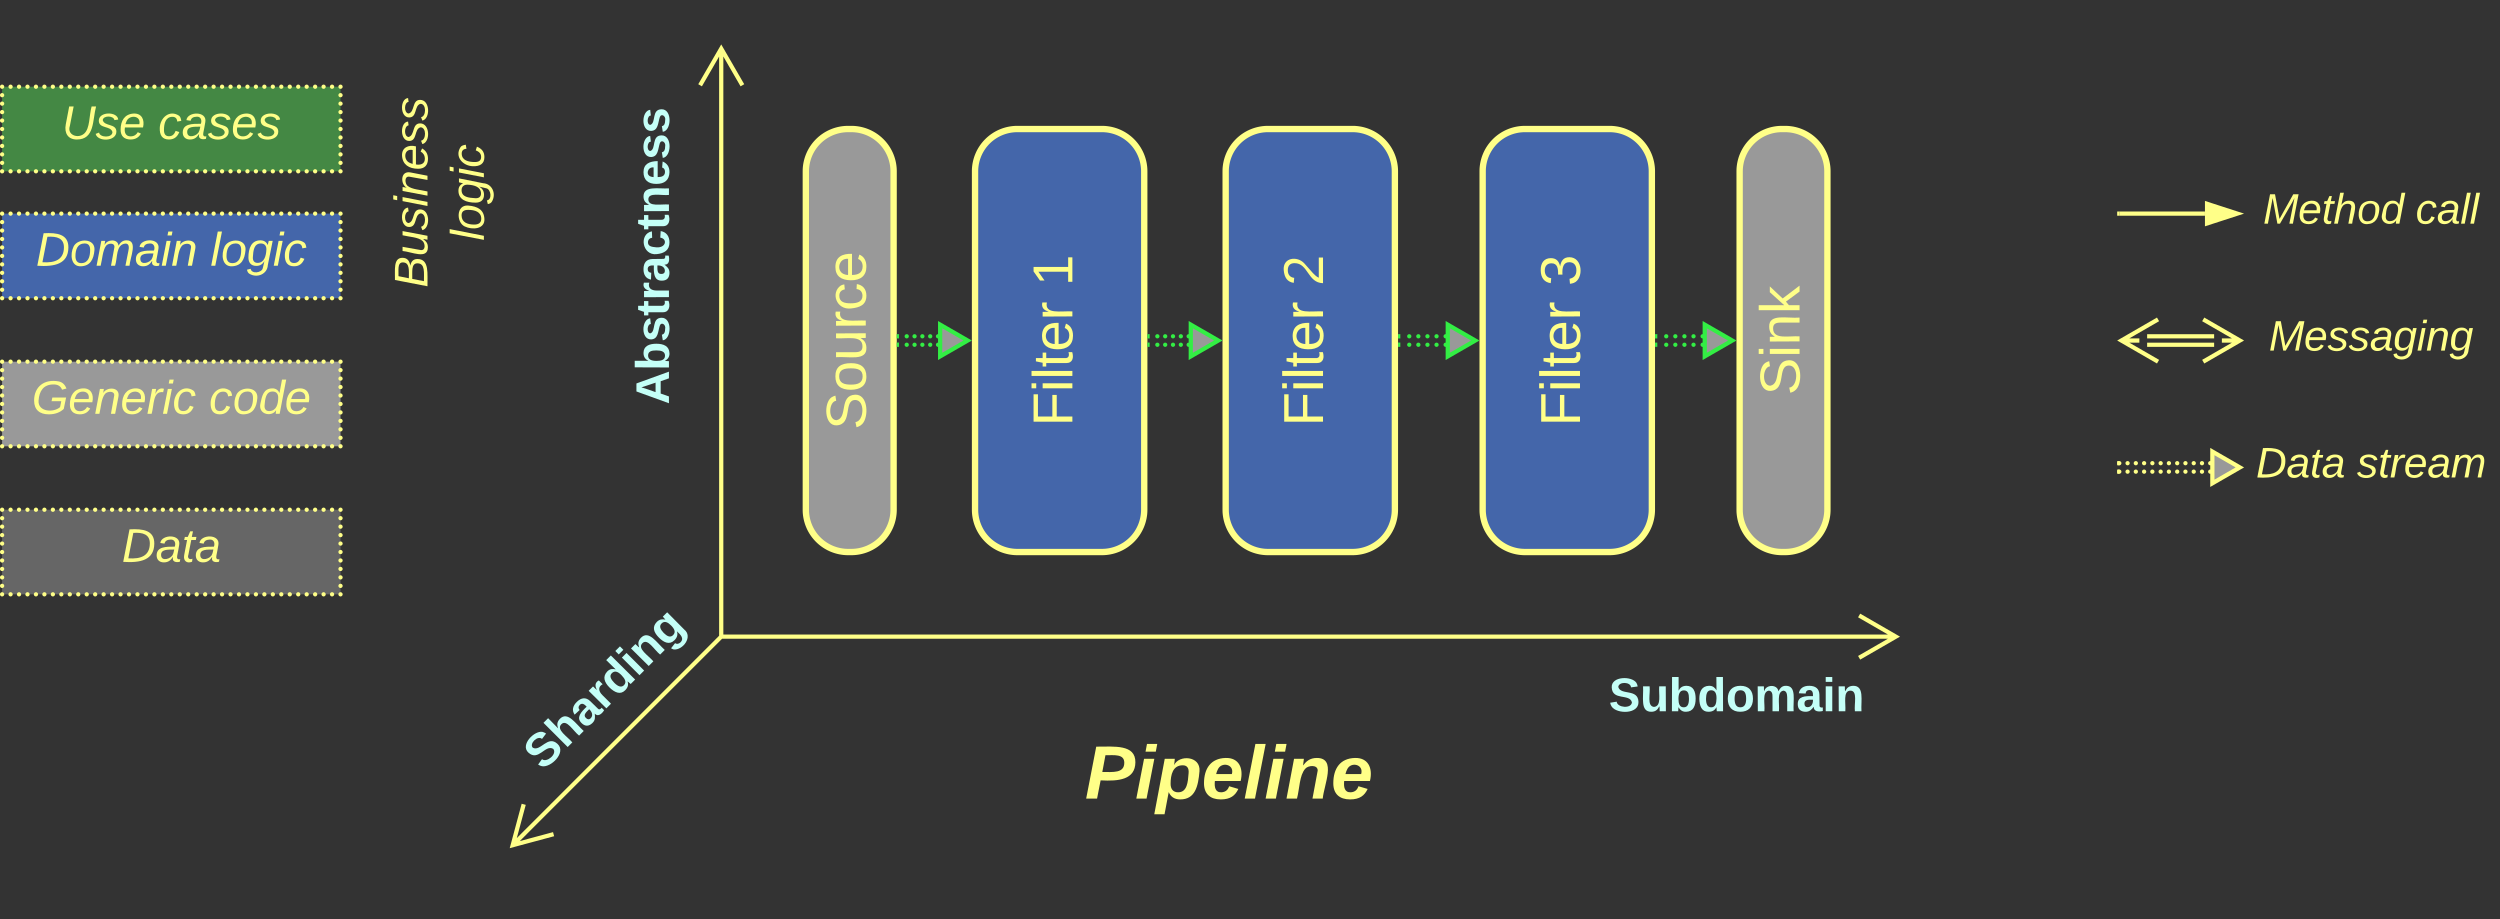 <svg xmlns="http://www.w3.org/2000/svg" xmlns:xlink="http://www.w3.org/1999/xlink" xmlns:lucid="lucid" width="1182" height="434.55"><rect width="100%" height="100%" fill="#333333" stroke="none"/><g transform="translate(-79 -539)" lucid:page-tab-id="0_0"><path d="M264.24 933.95a6 6 0 0 1 0-8.5l161.22-161.2a6 6 0 0 1 8.5 0l33.93 33.93a6 6 0 0 1 0 8.5l-161.23 161.2a6 6 0 0 1-8.5 0z" stroke="#ff8" stroke-opacity="0" stroke-width="2" fill="#999" fill-opacity="0"/><use xlink:href="#a" transform="matrix(0.707,-0.707,0.707,0.707,267.071,929.706) translate(66.975 30.278)"/><path d="M540 620a20 20 0 0 1 20-20h40a20 20 0 0 1 20 20v160a20 20 0 0 1-20 20h-40a20 20 0 0 1-20-20z" stroke="#ff8" stroke-width="3" fill="#46a"/><use xlink:href="#b" transform="matrix(-1.8369701987210297e-16,-1,1,-1.8369701987210297e-16,545,795) translate(54.407 41.021)"/><use xlink:href="#c" transform="matrix(-1.8369701987210297e-16,-1,1,-1.8369701987210297e-16,545,795) translate(120.778 41.021)"/><path d="M540 886a6 6 0 0 1 6-6h228a6 6 0 0 1 6 6v48a6 6 0 0 1-6 6H546a6 6 0 0 1-6-6z" stroke="#ff8" stroke-opacity="0" stroke-width="3" fill="#999" fill-opacity="0"/><use xlink:href="#d" transform="matrix(1,0,0,1,545,885) translate(46.951 31.569)"/><path d="M421 840h545.95M421.03 840H420M958 830l17.33 10L958 850m17.33-10h-8.5M420 839V570.4M420 838.97V840M410 579.32L420 562l10 17.32M420 562v8.5M419.3 840.7l-91.95 91.95M419.27 840.73l.73-.73M340.73 933.4l-19.32 5.2 5.2-19.33m-5.2 19.32l6.03-6.02" stroke="#ff8" stroke-width="2" fill="none"/><path d="M366 780a6 6 0 0 1-6-6V546a6 6 0 0 1 6-6h48a6 6 0 0 1 6 6v228a6 6 0 0 1-6 6z" stroke="#ff8" stroke-opacity="0" stroke-width="2" fill="#999" fill-opacity="0"/><use xlink:href="#e" transform="matrix(6.123233995736766e-17,-1,1,6.123233995736766e-17,365,775) translate(44.784 30.278)"/><path d="M780 846a6 6 0 0 1 6-6h228a6 6 0 0 1 6 6v48a6 6 0 0 1-6 6H786a6 6 0 0 1-6-6z" stroke="#ff8" stroke-opacity="0" stroke-width="2" fill="#999" fill-opacity="0"/><use xlink:href="#f" transform="matrix(1,0,0,1,785,845) translate(54.66 30.278)"/><path d="M658.5 620a20 20 0 0 1 20-20h40a20 20 0 0 1 20 20v160a20 20 0 0 1-20 20h-40a20 20 0 0 1-20-20z" stroke="#ff8" stroke-width="3" fill="#46a"/><use xlink:href="#b" transform="matrix(-1.8369701987210297e-16,-1,1,-1.8369701987210297e-16,663.5,795) translate(54.407 41.021)"/><use xlink:href="#g" transform="matrix(-1.8369701987210297e-16,-1,1,-1.8369701987210297e-16,663.5,795) translate(120.778 41.021)"/><path d="M780 620a20 20 0 0 1 20-20h40a20 20 0 0 1 20 20v160a20 20 0 0 1-20 20h-40a20 20 0 0 1-20-20z" stroke="#ff8" stroke-width="3" fill="#46a"/><use xlink:href="#b" transform="matrix(-1.8369701987210297e-16,-1,1,-1.8369701987210297e-16,785,795) translate(54.407 41.021)"/><use xlink:href="#h" transform="matrix(-1.8369701987210297e-16,-1,1,-1.8369701987210297e-16,785,795) translate(120.778 41.021)"/><path d="M640 702a1 1 0 0 1 1-1 1 1 0 0 1 1 1 1 1 0 0 1-1 1 1 1 0 0 1-1-1m-3.7 0a1 1 0 0 1 1-1 1 1 0 0 1 1 1 1 1 0 0 1-1 1 1 1 0 0 1-1-1m-3.7 0a1 1 0 0 1 1-1 1 1 0 0 1 1 1 1 1 0 0 1-1 1 1 1 0 0 1-1-1m-3.7 0a1 1 0 0 1 1-1 1 1 0 0 1 1 1 1 1 0 0 1-1 1 1 1 0 0 1-1-1m-3.7 0a1 1 0 0 1 1-1 1 1 0 0 1 1 1 1 1 0 0 1-1 1 1 1 0 0 1-1-1M640 698a1 1 0 0 1 1-1 1 1 0 0 1 1 1 1 1 0 0 1-1 1 1 1 0 0 1-1-1m-3.7 0a1 1 0 0 1 1-1 1 1 0 0 1 1 1 1 1 0 0 1-1 1 1 1 0 0 1-1-1m-3.7 0a1 1 0 0 1 1-1 1 1 0 0 1 1 1 1 1 0 0 1-1 1 1 1 0 0 1-1-1m-3.7 0a1 1 0 0 1 1-1 1 1 0 0 1 1 1 1 1 0 0 1-1 1 1 1 0 0 1-1-1m-3.7 0a1 1 0 0 1 1-1 1 1 0 0 1 1 1 1 1 0 0 1-1 1 1 1 0 0 1-1-1" fill="#3e4"/><path d="M655 700l-13 7.5v-15z" stroke="#3e4" stroke-width="2" fill="#999"/><path d="M622.53 702.98h-1.03V701h1.03zM622.53 698.98h-1.03V697h1.03z" stroke="#3e4" stroke-width=".05" fill="#3e4"/><path d="M761.5 702a1 1 0 0 1 1-1 1 1 0 0 1 1 1 1 1 0 0 1-1 1 1 1 0 0 1-1-1m-4.3 0a1 1 0 0 1 1-1 1 1 0 0 1 1 1 1 1 0 0 1-1 1 1 1 0 0 1-1-1m-4.3 0a1 1 0 0 1 1-1 1 1 0 0 1 1 1 1 1 0 0 1-1 1 1 1 0 0 1-1-1m-4.3 0a1 1 0 0 1 1-1 1 1 0 0 1 1 1 1 1 0 0 1-1 1 1 1 0 0 1-1-1m-4.3 0a1 1 0 0 1 1-1 1 1 0 0 1 1 1 1 1 0 0 1-1 1 1 1 0 0 1-1-1M761.5 698a1 1 0 0 1 1-1 1 1 0 0 1 1 1 1 1 0 0 1-1 1 1 1 0 0 1-1-1m-4.3 0a1 1 0 0 1 1-1 1 1 0 0 1 1 1 1 1 0 0 1-1 1 1 1 0 0 1-1-1m-4.3 0a1 1 0 0 1 1-1 1 1 0 0 1 1 1 1 1 0 0 1-1 1 1 1 0 0 1-1-1m-4.3 0a1 1 0 0 1 1-1 1 1 0 0 1 1 1 1 1 0 0 1-1 1 1 1 0 0 1-1-1m-4.3 0a1 1 0 0 1 1-1 1 1 0 0 1 1 1 1 1 0 0 1-1 1 1 1 0 0 1-1-1" fill="#3e4"/><path d="M776.5 700l-13 7.5v-15z" stroke="#3e4" stroke-width="2" fill="#999"/><path d="M741.03 702.98H740V701h1.03zM741.03 698.98H740V697h1.03z" stroke="#3e4" stroke-width=".05" fill="#3e4"/><path d="M460 620a20 20 0 0 1 20-20h1.5a20 20 0 0 1 20 20v160a20 20 0 0 1-20 20H480a20 20 0 0 1-20-20z" stroke="#ff8" stroke-width="3" fill="#999"/><use xlink:href="#i" transform="matrix(-1.8369701987210297e-16,-1,1,-1.8369701987210297e-16,465,795) translate(52.82 23.333)"/><path d="M521.5 702a1 1 0 0 1 1-1 1 1 0 0 1 1 1 1 1 0 0 1-1 1 1 1 0 0 1-1-1m-3.7 0a1 1 0 0 1 1-1 1 1 0 0 1 1 1 1 1 0 0 1-1 1 1 1 0 0 1-1-1m-3.7 0a1 1 0 0 1 1-1 1 1 0 0 1 1 1 1 1 0 0 1-1 1 1 1 0 0 1-1-1m-3.7 0a1 1 0 0 1 1-1 1 1 0 0 1 1 1 1 1 0 0 1-1 1 1 1 0 0 1-1-1m-3.7 0a1 1 0 0 1 1-1 1 1 0 0 1 1 1 1 1 0 0 1-1 1 1 1 0 0 1-1-1M521.5 698a1 1 0 0 1 1-1 1 1 0 0 1 1 1 1 1 0 0 1-1 1 1 1 0 0 1-1-1m-3.7 0a1 1 0 0 1 1-1 1 1 0 0 1 1 1 1 1 0 0 1-1 1 1 1 0 0 1-1-1m-3.7 0a1 1 0 0 1 1-1 1 1 0 0 1 1 1 1 1 0 0 1-1 1 1 1 0 0 1-1-1m-3.7 0a1 1 0 0 1 1-1 1 1 0 0 1 1 1 1 1 0 0 1-1 1 1 1 0 0 1-1-1m-3.7 0a1 1 0 0 1 1-1 1 1 0 0 1 1 1 1 1 0 0 1-1 1 1 1 0 0 1-1-1" fill="#3e4"/><path d="M536.5 700l-13 7.5v-15z" stroke="#3e4" stroke-width="2" fill="#999"/><path d="M504.03 702.98H503V701h1.03zM504.03 698.98H503V697h1.03z" stroke="#3e4" stroke-width=".05" fill="#3e4"/><path d="M901.5 620a20 20 0 0 1 20-20h1.5a20 20 0 0 1 20 20v160a20 20 0 0 1-20 20h-1.5a20 20 0 0 1-20-20z" stroke="#ff8" stroke-width="3" fill="#999"/><use xlink:href="#j" transform="matrix(-1.8369701987210297e-16,-1,1,-1.8369701987210297e-16,906.5,795) translate(69.116 23.333)"/><path d="M883 702a1 1 0 0 1 1-1 1 1 0 0 1 1 1 1 1 0 0 1-1 1 1 1 0 0 1-1-1m-4.3 0a1 1 0 0 1 1-1 1 1 0 0 1 1 1 1 1 0 0 1-1 1 1 1 0 0 1-1-1m-4.3 0a1 1 0 0 1 1-1 1 1 0 0 1 1 1 1 1 0 0 1-1 1 1 1 0 0 1-1-1m-4.3 0a1 1 0 0 1 1-1 1 1 0 0 1 1 1 1 1 0 0 1-1 1 1 1 0 0 1-1-1m-4.3 0a1 1 0 0 1 1-1 1 1 0 0 1 1 1 1 1 0 0 1-1 1 1 1 0 0 1-1-1M883 698a1 1 0 0 1 1-1 1 1 0 0 1 1 1 1 1 0 0 1-1 1 1 1 0 0 1-1-1m-4.3 0a1 1 0 0 1 1-1 1 1 0 0 1 1 1 1 1 0 0 1-1 1 1 1 0 0 1-1-1m-4.3 0a1 1 0 0 1 1-1 1 1 0 0 1 1 1 1 1 0 0 1-1 1 1 1 0 0 1-1-1m-4.3 0a1 1 0 0 1 1-1 1 1 0 0 1 1 1 1 1 0 0 1-1 1 1 1 0 0 1-1-1m-4.3 0a1 1 0 0 1 1-1 1 1 0 0 1 1 1 1 1 0 0 1-1 1 1 1 0 0 1-1-1" fill="#3e4"/><path d="M898 700l-13 7.5v-15z" stroke="#3e4" stroke-width="2" fill="#999"/><path d="M862.53 702.98h-1.03V701h1.03zM862.53 698.98h-1.03V697h1.03z" stroke="#3e4" stroke-width=".05" fill="#3e4"/><path d="M1121.5 640H1081" stroke="#ff8" stroke-width="2" fill="none"/><path d="M1136.76 640l-14.26 4.63v-9.26z" stroke="#ff8" stroke-width="2" fill="#ff8"/><path d="M1081.03 640H1080" stroke="#ff8" stroke-width="2" fill="none"/><path d="M1140 620h120v40h-120z" stroke="#ff8" stroke-opacity="0" stroke-width="2" fill-opacity="0" fill="#ff8"/><use xlink:href="#k" transform="matrix(1,0,0,1,1145,625) translate(3.972 19.75)"/><use xlink:href="#l" transform="matrix(1,0,0,1,1145,625) translate(76.139 19.75)"/><path d="M1125.84 702h-31.68M1125.84 698h-31.68M1120.68 690l17.32 10-17.32 10m17.32-10h-8.5M1099.32 710L1082 700l17.32-10M1082 700h8.5" stroke="#ff8" stroke-width="2" fill="none"/><path d="M1140 680h120v40h-120z" stroke="#ff8" stroke-opacity="0" stroke-width="2" fill-opacity="0" fill="#ff8"/><use xlink:href="#m" transform="matrix(1,0,0,1,1145,685) translate(6.722 19.75)"/><path d="M1123 762a1 1 0 0 1 1-1 1 1 0 0 1 1 1 1 1 0 0 1-1 1 1 1 0 0 1-1-1m-3.9 0a1 1 0 0 1 1-1 1 1 0 0 1 1 1 1 1 0 0 1-1 1 1 1 0 0 1-1-1m-3.9 0a1 1 0 0 1 1-1 1 1 0 0 1 1 1 1 1 0 0 1-1 1 1 1 0 0 1-1-1m-3.92 0a1 1 0 0 1 1-1 1 1 0 0 1 1 1 1 1 0 0 1-1 1 1 1 0 0 1-1-1m-3.9 0a1 1 0 0 1 1-1 1 1 0 0 1 1 1 1 1 0 0 1-1 1 1 1 0 0 1-1-1m-3.92 0a1 1 0 0 1 1-1 1 1 0 0 1 1 1 1 1 0 0 1-1 1 1 1 0 0 1-1-1m-3.9 0a1 1 0 0 1 1-1 1 1 0 0 1 1 1 1 1 0 0 1-1 1 1 1 0 0 1-1-1m-3.92 0a1 1 0 0 1 1-1 1 1 0 0 1 1 1 1 1 0 0 1-1 1 1 1 0 0 1-1-1m-3.9 0a1 1 0 0 1 1-1 1 1 0 0 1 1 1 1 1 0 0 1-1 1 1 1 0 0 1-1-1m-3.92 0a1 1 0 0 1 1-1 1 1 0 0 1 1 1 1 1 0 0 1-1 1 1 1 0 0 1-1-1m-3.9 0a1 1 0 0 1 1-1 1 1 0 0 1 1 1 1 1 0 0 1-1 1 1 1 0 0 1-1-1m-3.92 0a1 1 0 0 1 1-1 1 1 0 0 1 1 1 1 1 0 0 1-1 1 1 1 0 0 1-1-1M1123 758a1 1 0 0 1 1-1 1 1 0 0 1 1 1 1 1 0 0 1-1 1 1 1 0 0 1-1-1m-3.9 0a1 1 0 0 1 1-1 1 1 0 0 1 1 1 1 1 0 0 1-1 1 1 1 0 0 1-1-1m-3.9 0a1 1 0 0 1 1-1 1 1 0 0 1 1 1 1 1 0 0 1-1 1 1 1 0 0 1-1-1m-3.92 0a1 1 0 0 1 1-1 1 1 0 0 1 1 1 1 1 0 0 1-1 1 1 1 0 0 1-1-1m-3.9 0a1 1 0 0 1 1-1 1 1 0 0 1 1 1 1 1 0 0 1-1 1 1 1 0 0 1-1-1m-3.92 0a1 1 0 0 1 1-1 1 1 0 0 1 1 1 1 1 0 0 1-1 1 1 1 0 0 1-1-1m-3.9 0a1 1 0 0 1 1-1 1 1 0 0 1 1 1 1 1 0 0 1-1 1 1 1 0 0 1-1-1m-3.92 0a1 1 0 0 1 1-1 1 1 0 0 1 1 1 1 1 0 0 1-1 1 1 1 0 0 1-1-1m-3.9 0a1 1 0 0 1 1-1 1 1 0 0 1 1 1 1 1 0 0 1-1 1 1 1 0 0 1-1-1m-3.92 0a1 1 0 0 1 1-1 1 1 0 0 1 1 1 1 1 0 0 1-1 1 1 1 0 0 1-1-1m-3.9 0a1 1 0 0 1 1-1 1 1 0 0 1 1 1 1 1 0 0 1-1 1 1 1 0 0 1-1-1m-3.92 0a1 1 0 0 1 1-1 1 1 0 0 1 1 1 1 1 0 0 1-1 1 1 1 0 0 1-1-1" fill="#ff8"/><path d="M1138 760l-13 7.5v-15z" stroke="#ff8" stroke-width="2" fill="#999"/><path d="M1081.03 762H1080M1081.03 758H1080" stroke="#ff8" stroke-width="2" fill="none"/><path d="M1140 740h120v40h-120z" stroke="#ff8" stroke-opacity="0" stroke-width="2" fill-opacity="0" fill="#ff8"/><use xlink:href="#n" transform="matrix(1,0,0,1,1145,745) translate(0.639 19.75)"/><use xlink:href="#o" transform="matrix(1,0,0,1,1145,745) translate(48.361 19.75)"/><path d="M80 640h160v40H80z" fill="#46a"/><path d="M79 640a1 1 0 0 1 1-1 1 1 0 0 1 1 1 1 1 0 0 1-1 1 1 1 0 0 1-1-1m4 0a1 1 0 0 1 1-1 1 1 0 0 1 1 1 1 1 0 0 1-1 1 1 1 0 0 1-1-1m4 0a1 1 0 0 1 1-1 1 1 0 0 1 1 1 1 1 0 0 1-1 1 1 1 0 0 1-1-1m4 0a1 1 0 0 1 1-1 1 1 0 0 1 1 1 1 1 0 0 1-1 1 1 1 0 0 1-1-1m4 0a1 1 0 0 1 1-1 1 1 0 0 1 1 1 1 1 0 0 1-1 1 1 1 0 0 1-1-1m4 0a1 1 0 0 1 1-1 1 1 0 0 1 1 1 1 1 0 0 1-1 1 1 1 0 0 1-1-1m4 0a1 1 0 0 1 1-1 1 1 0 0 1 1 1 1 1 0 0 1-1 1 1 1 0 0 1-1-1m4 0a1 1 0 0 1 1-1 1 1 0 0 1 1 1 1 1 0 0 1-1 1 1 1 0 0 1-1-1m4 0a1 1 0 0 1 1-1 1 1 0 0 1 1 1 1 1 0 0 1-1 1 1 1 0 0 1-1-1m4 0a1 1 0 0 1 1-1 1 1 0 0 1 1 1 1 1 0 0 1-1 1 1 1 0 0 1-1-1m4 0a1 1 0 0 1 1-1 1 1 0 0 1 1 1 1 1 0 0 1-1 1 1 1 0 0 1-1-1m4 0a1 1 0 0 1 1-1 1 1 0 0 1 1 1 1 1 0 0 1-1 1 1 1 0 0 1-1-1m4 0a1 1 0 0 1 1-1 1 1 0 0 1 1 1 1 1 0 0 1-1 1 1 1 0 0 1-1-1m4 0a1 1 0 0 1 1-1 1 1 0 0 1 1 1 1 1 0 0 1-1 1 1 1 0 0 1-1-1m4 0a1 1 0 0 1 1-1 1 1 0 0 1 1 1 1 1 0 0 1-1 1 1 1 0 0 1-1-1m4 0a1 1 0 0 1 1-1 1 1 0 0 1 1 1 1 1 0 0 1-1 1 1 1 0 0 1-1-1m4 0a1 1 0 0 1 1-1 1 1 0 0 1 1 1 1 1 0 0 1-1 1 1 1 0 0 1-1-1m4 0a1 1 0 0 1 1-1 1 1 0 0 1 1 1 1 1 0 0 1-1 1 1 1 0 0 1-1-1m4 0a1 1 0 0 1 1-1 1 1 0 0 1 1 1 1 1 0 0 1-1 1 1 1 0 0 1-1-1m4 0a1 1 0 0 1 1-1 1 1 0 0 1 1 1 1 1 0 0 1-1 1 1 1 0 0 1-1-1m4 0a1 1 0 0 1 1-1 1 1 0 0 1 1 1 1 1 0 0 1-1 1 1 1 0 0 1-1-1m4 0a1 1 0 0 1 1-1 1 1 0 0 1 1 1 1 1 0 0 1-1 1 1 1 0 0 1-1-1m4 0a1 1 0 0 1 1-1 1 1 0 0 1 1 1 1 1 0 0 1-1 1 1 1 0 0 1-1-1m4 0a1 1 0 0 1 1-1 1 1 0 0 1 1 1 1 1 0 0 1-1 1 1 1 0 0 1-1-1m4 0a1 1 0 0 1 1-1 1 1 0 0 1 1 1 1 1 0 0 1-1 1 1 1 0 0 1-1-1m4 0a1 1 0 0 1 1-1 1 1 0 0 1 1 1 1 1 0 0 1-1 1 1 1 0 0 1-1-1m4 0a1 1 0 0 1 1-1 1 1 0 0 1 1 1 1 1 0 0 1-1 1 1 1 0 0 1-1-1m4 0a1 1 0 0 1 1-1 1 1 0 0 1 1 1 1 1 0 0 1-1 1 1 1 0 0 1-1-1m4 0a1 1 0 0 1 1-1 1 1 0 0 1 1 1 1 1 0 0 1-1 1 1 1 0 0 1-1-1m4 0a1 1 0 0 1 1-1 1 1 0 0 1 1 1 1 1 0 0 1-1 1 1 1 0 0 1-1-1m4 0a1 1 0 0 1 1-1 1 1 0 0 1 1 1 1 1 0 0 1-1 1 1 1 0 0 1-1-1m4 0a1 1 0 0 1 1-1 1 1 0 0 1 1 1 1 1 0 0 1-1 1 1 1 0 0 1-1-1m4 0a1 1 0 0 1 1-1 1 1 0 0 1 1 1 1 1 0 0 1-1 1 1 1 0 0 1-1-1m4 0a1 1 0 0 1 1-1 1 1 0 0 1 1 1 1 1 0 0 1-1 1 1 1 0 0 1-1-1m4 0a1 1 0 0 1 1-1 1 1 0 0 1 1 1 1 1 0 0 1-1 1 1 1 0 0 1-1-1m4 0a1 1 0 0 1 1-1 1 1 0 0 1 1 1 1 1 0 0 1-1 1 1 1 0 0 1-1-1m4 0a1 1 0 0 1 1-1 1 1 0 0 1 1 1 1 1 0 0 1-1 1 1 1 0 0 1-1-1m4 0a1 1 0 0 1 1-1 1 1 0 0 1 1 1 1 1 0 0 1-1 1 1 1 0 0 1-1-1m4 0a1 1 0 0 1 1-1 1 1 0 0 1 1 1 1 1 0 0 1-1 1 1 1 0 0 1-1-1m4 0a1 1 0 0 1 1-1 1 1 0 0 1 1 1 1 1 0 0 1-1 1 1 1 0 0 1-1-1m4 0a1 1 0 0 1 1-1 1 1 0 0 1 1 1 1 1 0 0 1-1 1 1 1 0 0 1-1-1m0 4a1 1 0 0 1 1-1 1 1 0 0 1 1 1 1 1 0 0 1-1 1 1 1 0 0 1-1-1m0 4a1 1 0 0 1 1-1 1 1 0 0 1 1 1 1 1 0 0 1-1 1 1 1 0 0 1-1-1m0 4a1 1 0 0 1 1-1 1 1 0 0 1 1 1 1 1 0 0 1-1 1 1 1 0 0 1-1-1m0 4a1 1 0 0 1 1-1 1 1 0 0 1 1 1 1 1 0 0 1-1 1 1 1 0 0 1-1-1m0 4a1 1 0 0 1 1-1 1 1 0 0 1 1 1 1 1 0 0 1-1 1 1 1 0 0 1-1-1m0 4a1 1 0 0 1 1-1 1 1 0 0 1 1 1 1 1 0 0 1-1 1 1 1 0 0 1-1-1m0 4a1 1 0 0 1 1-1 1 1 0 0 1 1 1 1 1 0 0 1-1 1 1 1 0 0 1-1-1m0 4a1 1 0 0 1 1-1 1 1 0 0 1 1 1 1 1 0 0 1-1 1 1 1 0 0 1-1-1m0 4a1 1 0 0 1 1-1 1 1 0 0 1 1 1 1 1 0 0 1-1 1 1 1 0 0 1-1-1m0 4a1 1 0 0 1 1-1 1 1 0 0 1 1 1 1 1 0 0 1-1 1 1 1 0 0 1-1-1m-4 0a1 1 0 0 1 1-1 1 1 0 0 1 1 1 1 1 0 0 1-1 1 1 1 0 0 1-1-1m-4 0a1 1 0 0 1 1-1 1 1 0 0 1 1 1 1 1 0 0 1-1 1 1 1 0 0 1-1-1m-4 0a1 1 0 0 1 1-1 1 1 0 0 1 1 1 1 1 0 0 1-1 1 1 1 0 0 1-1-1m-4 0a1 1 0 0 1 1-1 1 1 0 0 1 1 1 1 1 0 0 1-1 1 1 1 0 0 1-1-1m-4 0a1 1 0 0 1 1-1 1 1 0 0 1 1 1 1 1 0 0 1-1 1 1 1 0 0 1-1-1m-4 0a1 1 0 0 1 1-1 1 1 0 0 1 1 1 1 1 0 0 1-1 1 1 1 0 0 1-1-1m-4 0a1 1 0 0 1 1-1 1 1 0 0 1 1 1 1 1 0 0 1-1 1 1 1 0 0 1-1-1m-4 0a1 1 0 0 1 1-1 1 1 0 0 1 1 1 1 1 0 0 1-1 1 1 1 0 0 1-1-1m-4 0a1 1 0 0 1 1-1 1 1 0 0 1 1 1 1 1 0 0 1-1 1 1 1 0 0 1-1-1m-4 0a1 1 0 0 1 1-1 1 1 0 0 1 1 1 1 1 0 0 1-1 1 1 1 0 0 1-1-1m-4 0a1 1 0 0 1 1-1 1 1 0 0 1 1 1 1 1 0 0 1-1 1 1 1 0 0 1-1-1m-4 0a1 1 0 0 1 1-1 1 1 0 0 1 1 1 1 1 0 0 1-1 1 1 1 0 0 1-1-1m-4 0a1 1 0 0 1 1-1 1 1 0 0 1 1 1 1 1 0 0 1-1 1 1 1 0 0 1-1-1m-4 0a1 1 0 0 1 1-1 1 1 0 0 1 1 1 1 1 0 0 1-1 1 1 1 0 0 1-1-1m-4 0a1 1 0 0 1 1-1 1 1 0 0 1 1 1 1 1 0 0 1-1 1 1 1 0 0 1-1-1m-4 0a1 1 0 0 1 1-1 1 1 0 0 1 1 1 1 1 0 0 1-1 1 1 1 0 0 1-1-1m-4 0a1 1 0 0 1 1-1 1 1 0 0 1 1 1 1 1 0 0 1-1 1 1 1 0 0 1-1-1m-4 0a1 1 0 0 1 1-1 1 1 0 0 1 1 1 1 1 0 0 1-1 1 1 1 0 0 1-1-1m-4 0a1 1 0 0 1 1-1 1 1 0 0 1 1 1 1 1 0 0 1-1 1 1 1 0 0 1-1-1m-4 0a1 1 0 0 1 1-1 1 1 0 0 1 1 1 1 1 0 0 1-1 1 1 1 0 0 1-1-1m-4 0a1 1 0 0 1 1-1 1 1 0 0 1 1 1 1 1 0 0 1-1 1 1 1 0 0 1-1-1m-4 0a1 1 0 0 1 1-1 1 1 0 0 1 1 1 1 1 0 0 1-1 1 1 1 0 0 1-1-1m-4 0a1 1 0 0 1 1-1 1 1 0 0 1 1 1 1 1 0 0 1-1 1 1 1 0 0 1-1-1m-4 0a1 1 0 0 1 1-1 1 1 0 0 1 1 1 1 1 0 0 1-1 1 1 1 0 0 1-1-1m-4 0a1 1 0 0 1 1-1 1 1 0 0 1 1 1 1 1 0 0 1-1 1 1 1 0 0 1-1-1m-4 0a1 1 0 0 1 1-1 1 1 0 0 1 1 1 1 1 0 0 1-1 1 1 1 0 0 1-1-1m-4 0a1 1 0 0 1 1-1 1 1 0 0 1 1 1 1 1 0 0 1-1 1 1 1 0 0 1-1-1m-4 0a1 1 0 0 1 1-1 1 1 0 0 1 1 1 1 1 0 0 1-1 1 1 1 0 0 1-1-1m-4 0a1 1 0 0 1 1-1 1 1 0 0 1 1 1 1 1 0 0 1-1 1 1 1 0 0 1-1-1m-4 0a1 1 0 0 1 1-1 1 1 0 0 1 1 1 1 1 0 0 1-1 1 1 1 0 0 1-1-1m-4 0a1 1 0 0 1 1-1 1 1 0 0 1 1 1 1 1 0 0 1-1 1 1 1 0 0 1-1-1m-4 0a1 1 0 0 1 1-1 1 1 0 0 1 1 1 1 1 0 0 1-1 1 1 1 0 0 1-1-1m-4 0a1 1 0 0 1 1-1 1 1 0 0 1 1 1 1 1 0 0 1-1 1 1 1 0 0 1-1-1m-4 0a1 1 0 0 1 1-1 1 1 0 0 1 1 1 1 1 0 0 1-1 1 1 1 0 0 1-1-1m-4 0a1 1 0 0 1 1-1 1 1 0 0 1 1 1 1 1 0 0 1-1 1 1 1 0 0 1-1-1m-4 0a1 1 0 0 1 1-1 1 1 0 0 1 1 1 1 1 0 0 1-1 1 1 1 0 0 1-1-1m-4 0a1 1 0 0 1 1-1 1 1 0 0 1 1 1 1 1 0 0 1-1 1 1 1 0 0 1-1-1m-4 0a1 1 0 0 1 1-1 1 1 0 0 1 1 1 1 1 0 0 1-1 1 1 1 0 0 1-1-1m-4 0a1 1 0 0 1 1-1 1 1 0 0 1 1 1 1 1 0 0 1-1 1 1 1 0 0 1-1-1m-4 0a1 1 0 0 1 1-1 1 1 0 0 1 1 1 1 1 0 0 1-1 1 1 1 0 0 1-1-1m0-4a1 1 0 0 1 1-1 1 1 0 0 1 1 1 1 1 0 0 1-1 1 1 1 0 0 1-1-1m0-4a1 1 0 0 1 1-1 1 1 0 0 1 1 1 1 1 0 0 1-1 1 1 1 0 0 1-1-1m0-4a1 1 0 0 1 1-1 1 1 0 0 1 1 1 1 1 0 0 1-1 1 1 1 0 0 1-1-1m0-4a1 1 0 0 1 1-1 1 1 0 0 1 1 1 1 1 0 0 1-1 1 1 1 0 0 1-1-1m0-4a1 1 0 0 1 1-1 1 1 0 0 1 1 1 1 1 0 0 1-1 1 1 1 0 0 1-1-1m0-4a1 1 0 0 1 1-1 1 1 0 0 1 1 1 1 1 0 0 1-1 1 1 1 0 0 1-1-1m0-4a1 1 0 0 1 1-1 1 1 0 0 1 1 1 1 1 0 0 1-1 1 1 1 0 0 1-1-1m0-4a1 1 0 0 1 1-1 1 1 0 0 1 1 1 1 1 0 0 1-1 1 1 1 0 0 1-1-1m0-4a1 1 0 0 1 1-1 1 1 0 0 1 1 1 1 1 0 0 1-1 1 1 1 0 0 1-1-1" fill="#ff8"/><use xlink:href="#p" transform="matrix(1,0,0,1,85,645) translate(10.957 19.653)"/><use xlink:href="#q" transform="matrix(1,0,0,1,85,645) translate(93.488 19.653)"/><path d="M80 710h160v40H80z" fill="#999"/><path d="M79 710a1 1 0 0 1 1-1 1 1 0 0 1 1 1 1 1 0 0 1-1 1 1 1 0 0 1-1-1m4 0a1 1 0 0 1 1-1 1 1 0 0 1 1 1 1 1 0 0 1-1 1 1 1 0 0 1-1-1m4 0a1 1 0 0 1 1-1 1 1 0 0 1 1 1 1 1 0 0 1-1 1 1 1 0 0 1-1-1m4 0a1 1 0 0 1 1-1 1 1 0 0 1 1 1 1 1 0 0 1-1 1 1 1 0 0 1-1-1m4 0a1 1 0 0 1 1-1 1 1 0 0 1 1 1 1 1 0 0 1-1 1 1 1 0 0 1-1-1m4 0a1 1 0 0 1 1-1 1 1 0 0 1 1 1 1 1 0 0 1-1 1 1 1 0 0 1-1-1m4 0a1 1 0 0 1 1-1 1 1 0 0 1 1 1 1 1 0 0 1-1 1 1 1 0 0 1-1-1m4 0a1 1 0 0 1 1-1 1 1 0 0 1 1 1 1 1 0 0 1-1 1 1 1 0 0 1-1-1m4 0a1 1 0 0 1 1-1 1 1 0 0 1 1 1 1 1 0 0 1-1 1 1 1 0 0 1-1-1m4 0a1 1 0 0 1 1-1 1 1 0 0 1 1 1 1 1 0 0 1-1 1 1 1 0 0 1-1-1m4 0a1 1 0 0 1 1-1 1 1 0 0 1 1 1 1 1 0 0 1-1 1 1 1 0 0 1-1-1m4 0a1 1 0 0 1 1-1 1 1 0 0 1 1 1 1 1 0 0 1-1 1 1 1 0 0 1-1-1m4 0a1 1 0 0 1 1-1 1 1 0 0 1 1 1 1 1 0 0 1-1 1 1 1 0 0 1-1-1m4 0a1 1 0 0 1 1-1 1 1 0 0 1 1 1 1 1 0 0 1-1 1 1 1 0 0 1-1-1m4 0a1 1 0 0 1 1-1 1 1 0 0 1 1 1 1 1 0 0 1-1 1 1 1 0 0 1-1-1m4 0a1 1 0 0 1 1-1 1 1 0 0 1 1 1 1 1 0 0 1-1 1 1 1 0 0 1-1-1m4 0a1 1 0 0 1 1-1 1 1 0 0 1 1 1 1 1 0 0 1-1 1 1 1 0 0 1-1-1m4 0a1 1 0 0 1 1-1 1 1 0 0 1 1 1 1 1 0 0 1-1 1 1 1 0 0 1-1-1m4 0a1 1 0 0 1 1-1 1 1 0 0 1 1 1 1 1 0 0 1-1 1 1 1 0 0 1-1-1m4 0a1 1 0 0 1 1-1 1 1 0 0 1 1 1 1 1 0 0 1-1 1 1 1 0 0 1-1-1m4 0a1 1 0 0 1 1-1 1 1 0 0 1 1 1 1 1 0 0 1-1 1 1 1 0 0 1-1-1m4 0a1 1 0 0 1 1-1 1 1 0 0 1 1 1 1 1 0 0 1-1 1 1 1 0 0 1-1-1m4 0a1 1 0 0 1 1-1 1 1 0 0 1 1 1 1 1 0 0 1-1 1 1 1 0 0 1-1-1m4 0a1 1 0 0 1 1-1 1 1 0 0 1 1 1 1 1 0 0 1-1 1 1 1 0 0 1-1-1m4 0a1 1 0 0 1 1-1 1 1 0 0 1 1 1 1 1 0 0 1-1 1 1 1 0 0 1-1-1m4 0a1 1 0 0 1 1-1 1 1 0 0 1 1 1 1 1 0 0 1-1 1 1 1 0 0 1-1-1m4 0a1 1 0 0 1 1-1 1 1 0 0 1 1 1 1 1 0 0 1-1 1 1 1 0 0 1-1-1m4 0a1 1 0 0 1 1-1 1 1 0 0 1 1 1 1 1 0 0 1-1 1 1 1 0 0 1-1-1m4 0a1 1 0 0 1 1-1 1 1 0 0 1 1 1 1 1 0 0 1-1 1 1 1 0 0 1-1-1m4 0a1 1 0 0 1 1-1 1 1 0 0 1 1 1 1 1 0 0 1-1 1 1 1 0 0 1-1-1m4 0a1 1 0 0 1 1-1 1 1 0 0 1 1 1 1 1 0 0 1-1 1 1 1 0 0 1-1-1m4 0a1 1 0 0 1 1-1 1 1 0 0 1 1 1 1 1 0 0 1-1 1 1 1 0 0 1-1-1m4 0a1 1 0 0 1 1-1 1 1 0 0 1 1 1 1 1 0 0 1-1 1 1 1 0 0 1-1-1m4 0a1 1 0 0 1 1-1 1 1 0 0 1 1 1 1 1 0 0 1-1 1 1 1 0 0 1-1-1m4 0a1 1 0 0 1 1-1 1 1 0 0 1 1 1 1 1 0 0 1-1 1 1 1 0 0 1-1-1m4 0a1 1 0 0 1 1-1 1 1 0 0 1 1 1 1 1 0 0 1-1 1 1 1 0 0 1-1-1m4 0a1 1 0 0 1 1-1 1 1 0 0 1 1 1 1 1 0 0 1-1 1 1 1 0 0 1-1-1m4 0a1 1 0 0 1 1-1 1 1 0 0 1 1 1 1 1 0 0 1-1 1 1 1 0 0 1-1-1m4 0a1 1 0 0 1 1-1 1 1 0 0 1 1 1 1 1 0 0 1-1 1 1 1 0 0 1-1-1m4 0a1 1 0 0 1 1-1 1 1 0 0 1 1 1 1 1 0 0 1-1 1 1 1 0 0 1-1-1m4 0a1 1 0 0 1 1-1 1 1 0 0 1 1 1 1 1 0 0 1-1 1 1 1 0 0 1-1-1m0 4a1 1 0 0 1 1-1 1 1 0 0 1 1 1 1 1 0 0 1-1 1 1 1 0 0 1-1-1m0 4a1 1 0 0 1 1-1 1 1 0 0 1 1 1 1 1 0 0 1-1 1 1 1 0 0 1-1-1m0 4a1 1 0 0 1 1-1 1 1 0 0 1 1 1 1 1 0 0 1-1 1 1 1 0 0 1-1-1m0 4a1 1 0 0 1 1-1 1 1 0 0 1 1 1 1 1 0 0 1-1 1 1 1 0 0 1-1-1m0 4a1 1 0 0 1 1-1 1 1 0 0 1 1 1 1 1 0 0 1-1 1 1 1 0 0 1-1-1m0 4a1 1 0 0 1 1-1 1 1 0 0 1 1 1 1 1 0 0 1-1 1 1 1 0 0 1-1-1m0 4a1 1 0 0 1 1-1 1 1 0 0 1 1 1 1 1 0 0 1-1 1 1 1 0 0 1-1-1m0 4a1 1 0 0 1 1-1 1 1 0 0 1 1 1 1 1 0 0 1-1 1 1 1 0 0 1-1-1m0 4a1 1 0 0 1 1-1 1 1 0 0 1 1 1 1 1 0 0 1-1 1 1 1 0 0 1-1-1m0 4a1 1 0 0 1 1-1 1 1 0 0 1 1 1 1 1 0 0 1-1 1 1 1 0 0 1-1-1m-4 0a1 1 0 0 1 1-1 1 1 0 0 1 1 1 1 1 0 0 1-1 1 1 1 0 0 1-1-1m-4 0a1 1 0 0 1 1-1 1 1 0 0 1 1 1 1 1 0 0 1-1 1 1 1 0 0 1-1-1m-4 0a1 1 0 0 1 1-1 1 1 0 0 1 1 1 1 1 0 0 1-1 1 1 1 0 0 1-1-1m-4 0a1 1 0 0 1 1-1 1 1 0 0 1 1 1 1 1 0 0 1-1 1 1 1 0 0 1-1-1m-4 0a1 1 0 0 1 1-1 1 1 0 0 1 1 1 1 1 0 0 1-1 1 1 1 0 0 1-1-1m-4 0a1 1 0 0 1 1-1 1 1 0 0 1 1 1 1 1 0 0 1-1 1 1 1 0 0 1-1-1m-4 0a1 1 0 0 1 1-1 1 1 0 0 1 1 1 1 1 0 0 1-1 1 1 1 0 0 1-1-1m-4 0a1 1 0 0 1 1-1 1 1 0 0 1 1 1 1 1 0 0 1-1 1 1 1 0 0 1-1-1m-4 0a1 1 0 0 1 1-1 1 1 0 0 1 1 1 1 1 0 0 1-1 1 1 1 0 0 1-1-1m-4 0a1 1 0 0 1 1-1 1 1 0 0 1 1 1 1 1 0 0 1-1 1 1 1 0 0 1-1-1m-4 0a1 1 0 0 1 1-1 1 1 0 0 1 1 1 1 1 0 0 1-1 1 1 1 0 0 1-1-1m-4 0a1 1 0 0 1 1-1 1 1 0 0 1 1 1 1 1 0 0 1-1 1 1 1 0 0 1-1-1m-4 0a1 1 0 0 1 1-1 1 1 0 0 1 1 1 1 1 0 0 1-1 1 1 1 0 0 1-1-1m-4 0a1 1 0 0 1 1-1 1 1 0 0 1 1 1 1 1 0 0 1-1 1 1 1 0 0 1-1-1m-4 0a1 1 0 0 1 1-1 1 1 0 0 1 1 1 1 1 0 0 1-1 1 1 1 0 0 1-1-1m-4 0a1 1 0 0 1 1-1 1 1 0 0 1 1 1 1 1 0 0 1-1 1 1 1 0 0 1-1-1m-4 0a1 1 0 0 1 1-1 1 1 0 0 1 1 1 1 1 0 0 1-1 1 1 1 0 0 1-1-1m-4 0a1 1 0 0 1 1-1 1 1 0 0 1 1 1 1 1 0 0 1-1 1 1 1 0 0 1-1-1m-4 0a1 1 0 0 1 1-1 1 1 0 0 1 1 1 1 1 0 0 1-1 1 1 1 0 0 1-1-1m-4 0a1 1 0 0 1 1-1 1 1 0 0 1 1 1 1 1 0 0 1-1 1 1 1 0 0 1-1-1m-4 0a1 1 0 0 1 1-1 1 1 0 0 1 1 1 1 1 0 0 1-1 1 1 1 0 0 1-1-1m-4 0a1 1 0 0 1 1-1 1 1 0 0 1 1 1 1 1 0 0 1-1 1 1 1 0 0 1-1-1m-4 0a1 1 0 0 1 1-1 1 1 0 0 1 1 1 1 1 0 0 1-1 1 1 1 0 0 1-1-1m-4 0a1 1 0 0 1 1-1 1 1 0 0 1 1 1 1 1 0 0 1-1 1 1 1 0 0 1-1-1m-4 0a1 1 0 0 1 1-1 1 1 0 0 1 1 1 1 1 0 0 1-1 1 1 1 0 0 1-1-1m-4 0a1 1 0 0 1 1-1 1 1 0 0 1 1 1 1 1 0 0 1-1 1 1 1 0 0 1-1-1m-4 0a1 1 0 0 1 1-1 1 1 0 0 1 1 1 1 1 0 0 1-1 1 1 1 0 0 1-1-1m-4 0a1 1 0 0 1 1-1 1 1 0 0 1 1 1 1 1 0 0 1-1 1 1 1 0 0 1-1-1m-4 0a1 1 0 0 1 1-1 1 1 0 0 1 1 1 1 1 0 0 1-1 1 1 1 0 0 1-1-1m-4 0a1 1 0 0 1 1-1 1 1 0 0 1 1 1 1 1 0 0 1-1 1 1 1 0 0 1-1-1m-4 0a1 1 0 0 1 1-1 1 1 0 0 1 1 1 1 1 0 0 1-1 1 1 1 0 0 1-1-1m-4 0a1 1 0 0 1 1-1 1 1 0 0 1 1 1 1 1 0 0 1-1 1 1 1 0 0 1-1-1m-4 0a1 1 0 0 1 1-1 1 1 0 0 1 1 1 1 1 0 0 1-1 1 1 1 0 0 1-1-1m-4 0a1 1 0 0 1 1-1 1 1 0 0 1 1 1 1 1 0 0 1-1 1 1 1 0 0 1-1-1m-4 0a1 1 0 0 1 1-1 1 1 0 0 1 1 1 1 1 0 0 1-1 1 1 1 0 0 1-1-1m-4 0a1 1 0 0 1 1-1 1 1 0 0 1 1 1 1 1 0 0 1-1 1 1 1 0 0 1-1-1m-4 0a1 1 0 0 1 1-1 1 1 0 0 1 1 1 1 1 0 0 1-1 1 1 1 0 0 1-1-1m-4 0a1 1 0 0 1 1-1 1 1 0 0 1 1 1 1 1 0 0 1-1 1 1 1 0 0 1-1-1m-4 0a1 1 0 0 1 1-1 1 1 0 0 1 1 1 1 1 0 0 1-1 1 1 1 0 0 1-1-1m-4 0a1 1 0 0 1 1-1 1 1 0 0 1 1 1 1 1 0 0 1-1 1 1 1 0 0 1-1-1m0-4a1 1 0 0 1 1-1 1 1 0 0 1 1 1 1 1 0 0 1-1 1 1 1 0 0 1-1-1m0-4a1 1 0 0 1 1-1 1 1 0 0 1 1 1 1 1 0 0 1-1 1 1 1 0 0 1-1-1m0-4a1 1 0 0 1 1-1 1 1 0 0 1 1 1 1 1 0 0 1-1 1 1 1 0 0 1-1-1m0-4a1 1 0 0 1 1-1 1 1 0 0 1 1 1 1 1 0 0 1-1 1 1 1 0 0 1-1-1m0-4a1 1 0 0 1 1-1 1 1 0 0 1 1 1 1 1 0 0 1-1 1 1 1 0 0 1-1-1m0-4a1 1 0 0 1 1-1 1 1 0 0 1 1 1 1 1 0 0 1-1 1 1 1 0 0 1-1-1m0-4a1 1 0 0 1 1-1 1 1 0 0 1 1 1 1 1 0 0 1-1 1 1 1 0 0 1-1-1m0-4a1 1 0 0 1 1-1 1 1 0 0 1 1 1 1 1 0 0 1-1 1 1 1 0 0 1-1-1m0-4a1 1 0 0 1 1-1 1 1 0 0 1 1 1 1 1 0 0 1-1 1 1 1 0 0 1-1-1" fill="#ff8"/><use xlink:href="#r" transform="matrix(1,0,0,1,85,715) translate(9.012 19.653)"/><use xlink:href="#s" transform="matrix(1,0,0,1,85,715) translate(92.84 19.653)"/><path d="M80 780h160v40H80z" fill="#666"/><path d="M79 780a1 1 0 0 1 1-1 1 1 0 0 1 1 1 1 1 0 0 1-1 1 1 1 0 0 1-1-1m4 0a1 1 0 0 1 1-1 1 1 0 0 1 1 1 1 1 0 0 1-1 1 1 1 0 0 1-1-1m4 0a1 1 0 0 1 1-1 1 1 0 0 1 1 1 1 1 0 0 1-1 1 1 1 0 0 1-1-1m4 0a1 1 0 0 1 1-1 1 1 0 0 1 1 1 1 1 0 0 1-1 1 1 1 0 0 1-1-1m4 0a1 1 0 0 1 1-1 1 1 0 0 1 1 1 1 1 0 0 1-1 1 1 1 0 0 1-1-1m4 0a1 1 0 0 1 1-1 1 1 0 0 1 1 1 1 1 0 0 1-1 1 1 1 0 0 1-1-1m4 0a1 1 0 0 1 1-1 1 1 0 0 1 1 1 1 1 0 0 1-1 1 1 1 0 0 1-1-1m4 0a1 1 0 0 1 1-1 1 1 0 0 1 1 1 1 1 0 0 1-1 1 1 1 0 0 1-1-1m4 0a1 1 0 0 1 1-1 1 1 0 0 1 1 1 1 1 0 0 1-1 1 1 1 0 0 1-1-1m4 0a1 1 0 0 1 1-1 1 1 0 0 1 1 1 1 1 0 0 1-1 1 1 1 0 0 1-1-1m4 0a1 1 0 0 1 1-1 1 1 0 0 1 1 1 1 1 0 0 1-1 1 1 1 0 0 1-1-1m4 0a1 1 0 0 1 1-1 1 1 0 0 1 1 1 1 1 0 0 1-1 1 1 1 0 0 1-1-1m4 0a1 1 0 0 1 1-1 1 1 0 0 1 1 1 1 1 0 0 1-1 1 1 1 0 0 1-1-1m4 0a1 1 0 0 1 1-1 1 1 0 0 1 1 1 1 1 0 0 1-1 1 1 1 0 0 1-1-1m4 0a1 1 0 0 1 1-1 1 1 0 0 1 1 1 1 1 0 0 1-1 1 1 1 0 0 1-1-1m4 0a1 1 0 0 1 1-1 1 1 0 0 1 1 1 1 1 0 0 1-1 1 1 1 0 0 1-1-1m4 0a1 1 0 0 1 1-1 1 1 0 0 1 1 1 1 1 0 0 1-1 1 1 1 0 0 1-1-1m4 0a1 1 0 0 1 1-1 1 1 0 0 1 1 1 1 1 0 0 1-1 1 1 1 0 0 1-1-1m4 0a1 1 0 0 1 1-1 1 1 0 0 1 1 1 1 1 0 0 1-1 1 1 1 0 0 1-1-1m4 0a1 1 0 0 1 1-1 1 1 0 0 1 1 1 1 1 0 0 1-1 1 1 1 0 0 1-1-1m4 0a1 1 0 0 1 1-1 1 1 0 0 1 1 1 1 1 0 0 1-1 1 1 1 0 0 1-1-1m4 0a1 1 0 0 1 1-1 1 1 0 0 1 1 1 1 1 0 0 1-1 1 1 1 0 0 1-1-1m4 0a1 1 0 0 1 1-1 1 1 0 0 1 1 1 1 1 0 0 1-1 1 1 1 0 0 1-1-1m4 0a1 1 0 0 1 1-1 1 1 0 0 1 1 1 1 1 0 0 1-1 1 1 1 0 0 1-1-1m4 0a1 1 0 0 1 1-1 1 1 0 0 1 1 1 1 1 0 0 1-1 1 1 1 0 0 1-1-1m4 0a1 1 0 0 1 1-1 1 1 0 0 1 1 1 1 1 0 0 1-1 1 1 1 0 0 1-1-1m4 0a1 1 0 0 1 1-1 1 1 0 0 1 1 1 1 1 0 0 1-1 1 1 1 0 0 1-1-1m4 0a1 1 0 0 1 1-1 1 1 0 0 1 1 1 1 1 0 0 1-1 1 1 1 0 0 1-1-1m4 0a1 1 0 0 1 1-1 1 1 0 0 1 1 1 1 1 0 0 1-1 1 1 1 0 0 1-1-1m4 0a1 1 0 0 1 1-1 1 1 0 0 1 1 1 1 1 0 0 1-1 1 1 1 0 0 1-1-1m4 0a1 1 0 0 1 1-1 1 1 0 0 1 1 1 1 1 0 0 1-1 1 1 1 0 0 1-1-1m4 0a1 1 0 0 1 1-1 1 1 0 0 1 1 1 1 1 0 0 1-1 1 1 1 0 0 1-1-1m4 0a1 1 0 0 1 1-1 1 1 0 0 1 1 1 1 1 0 0 1-1 1 1 1 0 0 1-1-1m4 0a1 1 0 0 1 1-1 1 1 0 0 1 1 1 1 1 0 0 1-1 1 1 1 0 0 1-1-1m4 0a1 1 0 0 1 1-1 1 1 0 0 1 1 1 1 1 0 0 1-1 1 1 1 0 0 1-1-1m4 0a1 1 0 0 1 1-1 1 1 0 0 1 1 1 1 1 0 0 1-1 1 1 1 0 0 1-1-1m4 0a1 1 0 0 1 1-1 1 1 0 0 1 1 1 1 1 0 0 1-1 1 1 1 0 0 1-1-1m4 0a1 1 0 0 1 1-1 1 1 0 0 1 1 1 1 1 0 0 1-1 1 1 1 0 0 1-1-1m4 0a1 1 0 0 1 1-1 1 1 0 0 1 1 1 1 1 0 0 1-1 1 1 1 0 0 1-1-1m4 0a1 1 0 0 1 1-1 1 1 0 0 1 1 1 1 1 0 0 1-1 1 1 1 0 0 1-1-1m4 0a1 1 0 0 1 1-1 1 1 0 0 1 1 1 1 1 0 0 1-1 1 1 1 0 0 1-1-1m0 4a1 1 0 0 1 1-1 1 1 0 0 1 1 1 1 1 0 0 1-1 1 1 1 0 0 1-1-1m0 4a1 1 0 0 1 1-1 1 1 0 0 1 1 1 1 1 0 0 1-1 1 1 1 0 0 1-1-1m0 4a1 1 0 0 1 1-1 1 1 0 0 1 1 1 1 1 0 0 1-1 1 1 1 0 0 1-1-1m0 4a1 1 0 0 1 1-1 1 1 0 0 1 1 1 1 1 0 0 1-1 1 1 1 0 0 1-1-1m0 4a1 1 0 0 1 1-1 1 1 0 0 1 1 1 1 1 0 0 1-1 1 1 1 0 0 1-1-1m0 4a1 1 0 0 1 1-1 1 1 0 0 1 1 1 1 1 0 0 1-1 1 1 1 0 0 1-1-1m0 4a1 1 0 0 1 1-1 1 1 0 0 1 1 1 1 1 0 0 1-1 1 1 1 0 0 1-1-1m0 4a1 1 0 0 1 1-1 1 1 0 0 1 1 1 1 1 0 0 1-1 1 1 1 0 0 1-1-1m0 4a1 1 0 0 1 1-1 1 1 0 0 1 1 1 1 1 0 0 1-1 1 1 1 0 0 1-1-1m0 4a1 1 0 0 1 1-1 1 1 0 0 1 1 1 1 1 0 0 1-1 1 1 1 0 0 1-1-1m-4 0a1 1 0 0 1 1-1 1 1 0 0 1 1 1 1 1 0 0 1-1 1 1 1 0 0 1-1-1m-4 0a1 1 0 0 1 1-1 1 1 0 0 1 1 1 1 1 0 0 1-1 1 1 1 0 0 1-1-1m-4 0a1 1 0 0 1 1-1 1 1 0 0 1 1 1 1 1 0 0 1-1 1 1 1 0 0 1-1-1m-4 0a1 1 0 0 1 1-1 1 1 0 0 1 1 1 1 1 0 0 1-1 1 1 1 0 0 1-1-1m-4 0a1 1 0 0 1 1-1 1 1 0 0 1 1 1 1 1 0 0 1-1 1 1 1 0 0 1-1-1m-4 0a1 1 0 0 1 1-1 1 1 0 0 1 1 1 1 1 0 0 1-1 1 1 1 0 0 1-1-1m-4 0a1 1 0 0 1 1-1 1 1 0 0 1 1 1 1 1 0 0 1-1 1 1 1 0 0 1-1-1m-4 0a1 1 0 0 1 1-1 1 1 0 0 1 1 1 1 1 0 0 1-1 1 1 1 0 0 1-1-1m-4 0a1 1 0 0 1 1-1 1 1 0 0 1 1 1 1 1 0 0 1-1 1 1 1 0 0 1-1-1m-4 0a1 1 0 0 1 1-1 1 1 0 0 1 1 1 1 1 0 0 1-1 1 1 1 0 0 1-1-1m-4 0a1 1 0 0 1 1-1 1 1 0 0 1 1 1 1 1 0 0 1-1 1 1 1 0 0 1-1-1m-4 0a1 1 0 0 1 1-1 1 1 0 0 1 1 1 1 1 0 0 1-1 1 1 1 0 0 1-1-1m-4 0a1 1 0 0 1 1-1 1 1 0 0 1 1 1 1 1 0 0 1-1 1 1 1 0 0 1-1-1m-4 0a1 1 0 0 1 1-1 1 1 0 0 1 1 1 1 1 0 0 1-1 1 1 1 0 0 1-1-1m-4 0a1 1 0 0 1 1-1 1 1 0 0 1 1 1 1 1 0 0 1-1 1 1 1 0 0 1-1-1m-4 0a1 1 0 0 1 1-1 1 1 0 0 1 1 1 1 1 0 0 1-1 1 1 1 0 0 1-1-1m-4 0a1 1 0 0 1 1-1 1 1 0 0 1 1 1 1 1 0 0 1-1 1 1 1 0 0 1-1-1m-4 0a1 1 0 0 1 1-1 1 1 0 0 1 1 1 1 1 0 0 1-1 1 1 1 0 0 1-1-1m-4 0a1 1 0 0 1 1-1 1 1 0 0 1 1 1 1 1 0 0 1-1 1 1 1 0 0 1-1-1m-4 0a1 1 0 0 1 1-1 1 1 0 0 1 1 1 1 1 0 0 1-1 1 1 1 0 0 1-1-1m-4 0a1 1 0 0 1 1-1 1 1 0 0 1 1 1 1 1 0 0 1-1 1 1 1 0 0 1-1-1m-4 0a1 1 0 0 1 1-1 1 1 0 0 1 1 1 1 1 0 0 1-1 1 1 1 0 0 1-1-1m-4 0a1 1 0 0 1 1-1 1 1 0 0 1 1 1 1 1 0 0 1-1 1 1 1 0 0 1-1-1m-4 0a1 1 0 0 1 1-1 1 1 0 0 1 1 1 1 1 0 0 1-1 1 1 1 0 0 1-1-1m-4 0a1 1 0 0 1 1-1 1 1 0 0 1 1 1 1 1 0 0 1-1 1 1 1 0 0 1-1-1m-4 0a1 1 0 0 1 1-1 1 1 0 0 1 1 1 1 1 0 0 1-1 1 1 1 0 0 1-1-1m-4 0a1 1 0 0 1 1-1 1 1 0 0 1 1 1 1 1 0 0 1-1 1 1 1 0 0 1-1-1m-4 0a1 1 0 0 1 1-1 1 1 0 0 1 1 1 1 1 0 0 1-1 1 1 1 0 0 1-1-1m-4 0a1 1 0 0 1 1-1 1 1 0 0 1 1 1 1 1 0 0 1-1 1 1 1 0 0 1-1-1m-4 0a1 1 0 0 1 1-1 1 1 0 0 1 1 1 1 1 0 0 1-1 1 1 1 0 0 1-1-1m-4 0a1 1 0 0 1 1-1 1 1 0 0 1 1 1 1 1 0 0 1-1 1 1 1 0 0 1-1-1m-4 0a1 1 0 0 1 1-1 1 1 0 0 1 1 1 1 1 0 0 1-1 1 1 1 0 0 1-1-1m-4 0a1 1 0 0 1 1-1 1 1 0 0 1 1 1 1 1 0 0 1-1 1 1 1 0 0 1-1-1m-4 0a1 1 0 0 1 1-1 1 1 0 0 1 1 1 1 1 0 0 1-1 1 1 1 0 0 1-1-1m-4 0a1 1 0 0 1 1-1 1 1 0 0 1 1 1 1 1 0 0 1-1 1 1 1 0 0 1-1-1m-4 0a1 1 0 0 1 1-1 1 1 0 0 1 1 1 1 1 0 0 1-1 1 1 1 0 0 1-1-1m-4 0a1 1 0 0 1 1-1 1 1 0 0 1 1 1 1 1 0 0 1-1 1 1 1 0 0 1-1-1m-4 0a1 1 0 0 1 1-1 1 1 0 0 1 1 1 1 1 0 0 1-1 1 1 1 0 0 1-1-1m-4 0a1 1 0 0 1 1-1 1 1 0 0 1 1 1 1 1 0 0 1-1 1 1 1 0 0 1-1-1m-4 0a1 1 0 0 1 1-1 1 1 0 0 1 1 1 1 1 0 0 1-1 1 1 1 0 0 1-1-1m0-4a1 1 0 0 1 1-1 1 1 0 0 1 1 1 1 1 0 0 1-1 1 1 1 0 0 1-1-1m0-4a1 1 0 0 1 1-1 1 1 0 0 1 1 1 1 1 0 0 1-1 1 1 1 0 0 1-1-1m0-4a1 1 0 0 1 1-1 1 1 0 0 1 1 1 1 1 0 0 1-1 1 1 1 0 0 1-1-1m0-4a1 1 0 0 1 1-1 1 1 0 0 1 1 1 1 1 0 0 1-1 1 1 1 0 0 1-1-1m0-4a1 1 0 0 1 1-1 1 1 0 0 1 1 1 1 1 0 0 1-1 1 1 1 0 0 1-1-1m0-4a1 1 0 0 1 1-1 1 1 0 0 1 1 1 1 1 0 0 1-1 1 1 1 0 0 1-1-1m0-4a1 1 0 0 1 1-1 1 1 0 0 1 1 1 1 1 0 0 1-1 1 1 1 0 0 1-1-1m0-4a1 1 0 0 1 1-1 1 1 0 0 1 1 1 1 1 0 0 1-1 1 1 1 0 0 1-1-1m0-4a1 1 0 0 1 1-1 1 1 0 0 1 1 1 1 1 0 0 1-1 1 1 1 0 0 1-1-1" fill="#ff8"/><g><use xlink:href="#t" transform="matrix(1,0,0,1,85,785) translate(51.574 19.653)"/></g><path d="M80 580h160v40H80z" fill="#484"/><path d="M79 580a1 1 0 0 1 1-1 1 1 0 0 1 1 1 1 1 0 0 1-1 1 1 1 0 0 1-1-1m4 0a1 1 0 0 1 1-1 1 1 0 0 1 1 1 1 1 0 0 1-1 1 1 1 0 0 1-1-1m4 0a1 1 0 0 1 1-1 1 1 0 0 1 1 1 1 1 0 0 1-1 1 1 1 0 0 1-1-1m4 0a1 1 0 0 1 1-1 1 1 0 0 1 1 1 1 1 0 0 1-1 1 1 1 0 0 1-1-1m4 0a1 1 0 0 1 1-1 1 1 0 0 1 1 1 1 1 0 0 1-1 1 1 1 0 0 1-1-1m4 0a1 1 0 0 1 1-1 1 1 0 0 1 1 1 1 1 0 0 1-1 1 1 1 0 0 1-1-1m4 0a1 1 0 0 1 1-1 1 1 0 0 1 1 1 1 1 0 0 1-1 1 1 1 0 0 1-1-1m4 0a1 1 0 0 1 1-1 1 1 0 0 1 1 1 1 1 0 0 1-1 1 1 1 0 0 1-1-1m4 0a1 1 0 0 1 1-1 1 1 0 0 1 1 1 1 1 0 0 1-1 1 1 1 0 0 1-1-1m4 0a1 1 0 0 1 1-1 1 1 0 0 1 1 1 1 1 0 0 1-1 1 1 1 0 0 1-1-1m4 0a1 1 0 0 1 1-1 1 1 0 0 1 1 1 1 1 0 0 1-1 1 1 1 0 0 1-1-1m4 0a1 1 0 0 1 1-1 1 1 0 0 1 1 1 1 1 0 0 1-1 1 1 1 0 0 1-1-1m4 0a1 1 0 0 1 1-1 1 1 0 0 1 1 1 1 1 0 0 1-1 1 1 1 0 0 1-1-1m4 0a1 1 0 0 1 1-1 1 1 0 0 1 1 1 1 1 0 0 1-1 1 1 1 0 0 1-1-1m4 0a1 1 0 0 1 1-1 1 1 0 0 1 1 1 1 1 0 0 1-1 1 1 1 0 0 1-1-1m4 0a1 1 0 0 1 1-1 1 1 0 0 1 1 1 1 1 0 0 1-1 1 1 1 0 0 1-1-1m4 0a1 1 0 0 1 1-1 1 1 0 0 1 1 1 1 1 0 0 1-1 1 1 1 0 0 1-1-1m4 0a1 1 0 0 1 1-1 1 1 0 0 1 1 1 1 1 0 0 1-1 1 1 1 0 0 1-1-1m4 0a1 1 0 0 1 1-1 1 1 0 0 1 1 1 1 1 0 0 1-1 1 1 1 0 0 1-1-1m4 0a1 1 0 0 1 1-1 1 1 0 0 1 1 1 1 1 0 0 1-1 1 1 1 0 0 1-1-1m4 0a1 1 0 0 1 1-1 1 1 0 0 1 1 1 1 1 0 0 1-1 1 1 1 0 0 1-1-1m4 0a1 1 0 0 1 1-1 1 1 0 0 1 1 1 1 1 0 0 1-1 1 1 1 0 0 1-1-1m4 0a1 1 0 0 1 1-1 1 1 0 0 1 1 1 1 1 0 0 1-1 1 1 1 0 0 1-1-1m4 0a1 1 0 0 1 1-1 1 1 0 0 1 1 1 1 1 0 0 1-1 1 1 1 0 0 1-1-1m4 0a1 1 0 0 1 1-1 1 1 0 0 1 1 1 1 1 0 0 1-1 1 1 1 0 0 1-1-1m4 0a1 1 0 0 1 1-1 1 1 0 0 1 1 1 1 1 0 0 1-1 1 1 1 0 0 1-1-1m4 0a1 1 0 0 1 1-1 1 1 0 0 1 1 1 1 1 0 0 1-1 1 1 1 0 0 1-1-1m4 0a1 1 0 0 1 1-1 1 1 0 0 1 1 1 1 1 0 0 1-1 1 1 1 0 0 1-1-1m4 0a1 1 0 0 1 1-1 1 1 0 0 1 1 1 1 1 0 0 1-1 1 1 1 0 0 1-1-1m4 0a1 1 0 0 1 1-1 1 1 0 0 1 1 1 1 1 0 0 1-1 1 1 1 0 0 1-1-1m4 0a1 1 0 0 1 1-1 1 1 0 0 1 1 1 1 1 0 0 1-1 1 1 1 0 0 1-1-1m4 0a1 1 0 0 1 1-1 1 1 0 0 1 1 1 1 1 0 0 1-1 1 1 1 0 0 1-1-1m4 0a1 1 0 0 1 1-1 1 1 0 0 1 1 1 1 1 0 0 1-1 1 1 1 0 0 1-1-1m4 0a1 1 0 0 1 1-1 1 1 0 0 1 1 1 1 1 0 0 1-1 1 1 1 0 0 1-1-1m4 0a1 1 0 0 1 1-1 1 1 0 0 1 1 1 1 1 0 0 1-1 1 1 1 0 0 1-1-1m4 0a1 1 0 0 1 1-1 1 1 0 0 1 1 1 1 1 0 0 1-1 1 1 1 0 0 1-1-1m4 0a1 1 0 0 1 1-1 1 1 0 0 1 1 1 1 1 0 0 1-1 1 1 1 0 0 1-1-1m4 0a1 1 0 0 1 1-1 1 1 0 0 1 1 1 1 1 0 0 1-1 1 1 1 0 0 1-1-1m4 0a1 1 0 0 1 1-1 1 1 0 0 1 1 1 1 1 0 0 1-1 1 1 1 0 0 1-1-1m4 0a1 1 0 0 1 1-1 1 1 0 0 1 1 1 1 1 0 0 1-1 1 1 1 0 0 1-1-1m4 0a1 1 0 0 1 1-1 1 1 0 0 1 1 1 1 1 0 0 1-1 1 1 1 0 0 1-1-1m0 4a1 1 0 0 1 1-1 1 1 0 0 1 1 1 1 1 0 0 1-1 1 1 1 0 0 1-1-1m0 4a1 1 0 0 1 1-1 1 1 0 0 1 1 1 1 1 0 0 1-1 1 1 1 0 0 1-1-1m0 4a1 1 0 0 1 1-1 1 1 0 0 1 1 1 1 1 0 0 1-1 1 1 1 0 0 1-1-1m0 4a1 1 0 0 1 1-1 1 1 0 0 1 1 1 1 1 0 0 1-1 1 1 1 0 0 1-1-1m0 4a1 1 0 0 1 1-1 1 1 0 0 1 1 1 1 1 0 0 1-1 1 1 1 0 0 1-1-1m0 4a1 1 0 0 1 1-1 1 1 0 0 1 1 1 1 1 0 0 1-1 1 1 1 0 0 1-1-1m0 4a1 1 0 0 1 1-1 1 1 0 0 1 1 1 1 1 0 0 1-1 1 1 1 0 0 1-1-1m0 4a1 1 0 0 1 1-1 1 1 0 0 1 1 1 1 1 0 0 1-1 1 1 1 0 0 1-1-1m0 4a1 1 0 0 1 1-1 1 1 0 0 1 1 1 1 1 0 0 1-1 1 1 1 0 0 1-1-1m0 4a1 1 0 0 1 1-1 1 1 0 0 1 1 1 1 1 0 0 1-1 1 1 1 0 0 1-1-1m-4 0a1 1 0 0 1 1-1 1 1 0 0 1 1 1 1 1 0 0 1-1 1 1 1 0 0 1-1-1m-4 0a1 1 0 0 1 1-1 1 1 0 0 1 1 1 1 1 0 0 1-1 1 1 1 0 0 1-1-1m-4 0a1 1 0 0 1 1-1 1 1 0 0 1 1 1 1 1 0 0 1-1 1 1 1 0 0 1-1-1m-4 0a1 1 0 0 1 1-1 1 1 0 0 1 1 1 1 1 0 0 1-1 1 1 1 0 0 1-1-1m-4 0a1 1 0 0 1 1-1 1 1 0 0 1 1 1 1 1 0 0 1-1 1 1 1 0 0 1-1-1m-4 0a1 1 0 0 1 1-1 1 1 0 0 1 1 1 1 1 0 0 1-1 1 1 1 0 0 1-1-1m-4 0a1 1 0 0 1 1-1 1 1 0 0 1 1 1 1 1 0 0 1-1 1 1 1 0 0 1-1-1m-4 0a1 1 0 0 1 1-1 1 1 0 0 1 1 1 1 1 0 0 1-1 1 1 1 0 0 1-1-1m-4 0a1 1 0 0 1 1-1 1 1 0 0 1 1 1 1 1 0 0 1-1 1 1 1 0 0 1-1-1m-4 0a1 1 0 0 1 1-1 1 1 0 0 1 1 1 1 1 0 0 1-1 1 1 1 0 0 1-1-1m-4 0a1 1 0 0 1 1-1 1 1 0 0 1 1 1 1 1 0 0 1-1 1 1 1 0 0 1-1-1m-4 0a1 1 0 0 1 1-1 1 1 0 0 1 1 1 1 1 0 0 1-1 1 1 1 0 0 1-1-1m-4 0a1 1 0 0 1 1-1 1 1 0 0 1 1 1 1 1 0 0 1-1 1 1 1 0 0 1-1-1m-4 0a1 1 0 0 1 1-1 1 1 0 0 1 1 1 1 1 0 0 1-1 1 1 1 0 0 1-1-1m-4 0a1 1 0 0 1 1-1 1 1 0 0 1 1 1 1 1 0 0 1-1 1 1 1 0 0 1-1-1m-4 0a1 1 0 0 1 1-1 1 1 0 0 1 1 1 1 1 0 0 1-1 1 1 1 0 0 1-1-1m-4 0a1 1 0 0 1 1-1 1 1 0 0 1 1 1 1 1 0 0 1-1 1 1 1 0 0 1-1-1m-4 0a1 1 0 0 1 1-1 1 1 0 0 1 1 1 1 1 0 0 1-1 1 1 1 0 0 1-1-1m-4 0a1 1 0 0 1 1-1 1 1 0 0 1 1 1 1 1 0 0 1-1 1 1 1 0 0 1-1-1m-4 0a1 1 0 0 1 1-1 1 1 0 0 1 1 1 1 1 0 0 1-1 1 1 1 0 0 1-1-1m-4 0a1 1 0 0 1 1-1 1 1 0 0 1 1 1 1 1 0 0 1-1 1 1 1 0 0 1-1-1m-4 0a1 1 0 0 1 1-1 1 1 0 0 1 1 1 1 1 0 0 1-1 1 1 1 0 0 1-1-1m-4 0a1 1 0 0 1 1-1 1 1 0 0 1 1 1 1 1 0 0 1-1 1 1 1 0 0 1-1-1m-4 0a1 1 0 0 1 1-1 1 1 0 0 1 1 1 1 1 0 0 1-1 1 1 1 0 0 1-1-1m-4 0a1 1 0 0 1 1-1 1 1 0 0 1 1 1 1 1 0 0 1-1 1 1 1 0 0 1-1-1m-4 0a1 1 0 0 1 1-1 1 1 0 0 1 1 1 1 1 0 0 1-1 1 1 1 0 0 1-1-1m-4 0a1 1 0 0 1 1-1 1 1 0 0 1 1 1 1 1 0 0 1-1 1 1 1 0 0 1-1-1m-4 0a1 1 0 0 1 1-1 1 1 0 0 1 1 1 1 1 0 0 1-1 1 1 1 0 0 1-1-1m-4 0a1 1 0 0 1 1-1 1 1 0 0 1 1 1 1 1 0 0 1-1 1 1 1 0 0 1-1-1m-4 0a1 1 0 0 1 1-1 1 1 0 0 1 1 1 1 1 0 0 1-1 1 1 1 0 0 1-1-1m-4 0a1 1 0 0 1 1-1 1 1 0 0 1 1 1 1 1 0 0 1-1 1 1 1 0 0 1-1-1m-4 0a1 1 0 0 1 1-1 1 1 0 0 1 1 1 1 1 0 0 1-1 1 1 1 0 0 1-1-1m-4 0a1 1 0 0 1 1-1 1 1 0 0 1 1 1 1 1 0 0 1-1 1 1 1 0 0 1-1-1m-4 0a1 1 0 0 1 1-1 1 1 0 0 1 1 1 1 1 0 0 1-1 1 1 1 0 0 1-1-1m-4 0a1 1 0 0 1 1-1 1 1 0 0 1 1 1 1 1 0 0 1-1 1 1 1 0 0 1-1-1m-4 0a1 1 0 0 1 1-1 1 1 0 0 1 1 1 1 1 0 0 1-1 1 1 1 0 0 1-1-1m-4 0a1 1 0 0 1 1-1 1 1 0 0 1 1 1 1 1 0 0 1-1 1 1 1 0 0 1-1-1m-4 0a1 1 0 0 1 1-1 1 1 0 0 1 1 1 1 1 0 0 1-1 1 1 1 0 0 1-1-1m-4 0a1 1 0 0 1 1-1 1 1 0 0 1 1 1 1 1 0 0 1-1 1 1 1 0 0 1-1-1m-4 0a1 1 0 0 1 1-1 1 1 0 0 1 1 1 1 1 0 0 1-1 1 1 1 0 0 1-1-1m0-4a1 1 0 0 1 1-1 1 1 0 0 1 1 1 1 1 0 0 1-1 1 1 1 0 0 1-1-1m0-4a1 1 0 0 1 1-1 1 1 0 0 1 1 1 1 1 0 0 1-1 1 1 1 0 0 1-1-1m0-4a1 1 0 0 1 1-1 1 1 0 0 1 1 1 1 1 0 0 1-1 1 1 1 0 0 1-1-1m0-4a1 1 0 0 1 1-1 1 1 0 0 1 1 1 1 1 0 0 1-1 1 1 1 0 0 1-1-1m0-4a1 1 0 0 1 1-1 1 1 0 0 1 1 1 1 1 0 0 1-1 1 1 1 0 0 1-1-1m0-4a1 1 0 0 1 1-1 1 1 0 0 1 1 1 1 1 0 0 1-1 1 1 1 0 0 1-1-1m0-4a1 1 0 0 1 1-1 1 1 0 0 1 1 1 1 1 0 0 1-1 1 1 1 0 0 1-1-1m0-4a1 1 0 0 1 1-1 1 1 0 0 1 1 1 1 1 0 0 1-1 1 1 1 0 0 1-1-1m0-4a1 1 0 0 1 1-1 1 1 0 0 1 1 1 1 1 0 0 1-1 1 1 1 0 0 1-1-1m0-4a1 1 0 0 1 1-1 1 1 0 0 1 1 1 1 1 0 0 1-1 1 1 1 0 0 1-1-1" fill="#ff8"/><g><use xlink:href="#u" transform="matrix(1,0,0,1,85,585) translate(23.179 19.715)"/><use xlink:href="#v" transform="matrix(1,0,0,1,85,585) translate(68.796 19.715)"/></g><g><path d="M266 680a6 6 0 0 1-6-6v-88a6 6 0 0 1 6-6h48a6 6 0 0 1 6 6v88a6 6 0 0 1-6 6z" fill="none"/></g><g><use xlink:href="#w" transform="matrix(6.123233995736766e-17,-1,1,6.123233995736766e-17,260,680) translate(4.969 21.111)"/><use xlink:href="#x" transform="matrix(6.123233995736766e-17,-1,1,6.123233995736766e-17,260,680) translate(27.222 47.778)"/></g><defs><path fill="#c4fff7" d="M169-182c-1-43-94-46-97-3 18 66 151 10 154 114 3 95-165 93-204 36-6-8-10-19-12-30l50-8c3 46 112 56 116 5-17-69-150-10-154-114-4-87 153-88 188-35 5 8 8 18 10 28" id="y"/><path fill="#c4fff7" d="M114-157C55-157 80-60 75 0H25v-261h50l-1 109c12-26 28-41 61-42 86-1 58 113 63 194h-50c-7-57 23-157-34-157" id="z"/><path fill="#c4fff7" d="M133-34C117-15 103 5 69 4 32 3 11-16 11-54c-1-60 55-63 116-61 1-26-3-47-28-47-18 1-26 9-28 27l-52-2c7-38 36-58 82-57s74 22 75 68l1 82c-1 14 12 18 25 15v27c-30 8-71 5-69-32zm-48 3c29 0 43-24 42-57-32 0-66-3-65 30 0 17 8 27 23 27" id="A"/><path fill="#c4fff7" d="M135-150c-39-12-60 13-60 57V0H25l-1-190h47c2 13-1 29 3 40 6-28 27-53 61-41v41" id="B"/><path fill="#c4fff7" d="M88-194c31-1 46 15 58 34l-1-101h50l1 261h-48c-2-10 0-23-3-31C134-8 116 4 84 4 32 4 16-41 15-95c0-56 19-97 73-99zm17 164c33 0 40-30 41-66 1-37-9-64-41-64s-38 30-39 65c0 43 13 65 39 65" id="C"/><path fill="#c4fff7" d="M25-224v-37h50v37H25zM25 0v-190h50V0H25" id="D"/><path fill="#c4fff7" d="M135-194c87-1 58 113 63 194h-50c-7-57 23-157-34-157-59 0-34 97-39 157H25l-1-190h47c2 12-1 28 3 38 12-26 28-41 61-42" id="E"/><path fill="#c4fff7" d="M195-6C206 82 75 100 31 46c-4-6-6-13-8-21l49-6c3 16 16 24 34 25 40 0 42-37 40-79-11 22-30 35-61 35-53 0-70-43-70-97 0-56 18-96 73-97 30 0 46 14 59 34l2-30h47zm-90-29c32 0 41-27 41-63 0-35-9-62-40-62-32 0-39 29-40 63 0 36 9 62 39 62" id="F"/><g id="a"><use transform="matrix(0.062,0,0,0.062,0,0)" xlink:href="#y"/><use transform="matrix(0.062,0,0,0.062,14.815,0)" xlink:href="#z"/><use transform="matrix(0.062,0,0,0.062,28.333,0)" xlink:href="#A"/><use transform="matrix(0.062,0,0,0.062,40.679,0)" xlink:href="#B"/><use transform="matrix(0.062,0,0,0.062,49.321,0)" xlink:href="#C"/><use transform="matrix(0.062,0,0,0.062,62.84,0)" xlink:href="#D"/><use transform="matrix(0.062,0,0,0.062,69.012,0)" xlink:href="#E"/><use transform="matrix(0.062,0,0,0.062,82.531,0)" xlink:href="#F"/></g><path d="M63-220v92h138v28H63V0H30v-248h175v28H63" id="G" fill="#ff8"/><path d="M24-231v-30h32v30H24zM24 0v-190h32V0H24" id="H" fill="#ff8"/><path d="M24 0v-261h32V0H24" id="I" fill="#ff8"/><path d="M59-47c-2 24 18 29 38 22v24C64 9 27 4 27-40v-127H5v-23h24l9-43h21v43h35v23H59v120" id="J" fill="#ff8"/><path d="M100-194c63 0 86 42 84 106H49c0 40 14 67 53 68 26 1 43-12 49-29l28 8c-11 28-37 45-77 45C44 4 14-33 15-96c1-61 26-98 85-98zm52 81c6-60-76-77-97-28-3 7-6 17-6 28h103" id="K" fill="#ff8"/><path d="M114-163C36-179 61-72 57 0H25l-1-190h30c1 12-1 29 2 39 6-27 23-49 58-41v29" id="L" fill="#ff8"/><g id="b"><use transform="matrix(0.074,0,0,0.074,0,0)" xlink:href="#G"/><use transform="matrix(0.074,0,0,0.074,16.222,0)" xlink:href="#H"/><use transform="matrix(0.074,0,0,0.074,22.074,0)" xlink:href="#I"/><use transform="matrix(0.074,0,0,0.074,27.926,0)" xlink:href="#J"/><use transform="matrix(0.074,0,0,0.074,35.333,0)" xlink:href="#K"/><use transform="matrix(0.074,0,0,0.074,50.148,0)" xlink:href="#L"/></g><path d="M27 0v-27h64v-190l-56 39v-29l58-41h29v221h61V0H27" id="M" fill="#ff8"/><use transform="matrix(0.074,0,0,0.074,0,0)" xlink:href="#M" id="c"/><path d="M241-173c-1 82-78 91-166 86L58 0H6l48-248c87 0 188-12 187 75zm-53 2c0-43-48-36-90-36l-15 80c50 0 105 7 105-44" id="N" fill="#ff8"/><path d="M50-224l7-37h49l-7 37H50zM6 0l37-190h49L55 0H6" id="O" fill="#ff8"/><path d="M156-122c2-23-7-37-28-37-47 0-58 44-58 89 0 24 12 40 36 40 43 0 47-49 50-92zM-8 75l50-265h48c0 10-3 24-3 30 22-50 127-45 121 29-6 73-21 135-92 135-29 0-46-14-55-35L41 75H-8" id="P" fill="#ff8"/><path d="M114-194c63-2 87 48 72 110H63c-3 28 1 55 31 54 21-1 32-13 37-29l44 13C160-14 137 4 91 4 41 4 11-22 11-73c0-71 33-119 103-121zm30 77c14-47-50-61-67-22-3 6-6 13-8 22h75" id="Q" fill="#ff8"/><path d="M6 0l51-261h49L55 0H6" id="R" fill="#ff8"/><path d="M151-194c95 0 34 128 28 194h-49l25-134c0-29-45-25-59-9C67-111 69-48 56 0H6l36-190h47l-4 32c15-20 33-36 66-36" id="S" fill="#ff8"/><g id="d"><use transform="matrix(0.099,0,0,0.099,0,0)" xlink:href="#N"/><use transform="matrix(0.099,0,0,0.099,23.704,0)" xlink:href="#O"/><use transform="matrix(0.099,0,0,0.099,33.58,0)" xlink:href="#P"/><use transform="matrix(0.099,0,0,0.099,55.21,0)" xlink:href="#Q"/><use transform="matrix(0.099,0,0,0.099,74.963,0)" xlink:href="#R"/><use transform="matrix(0.099,0,0,0.099,84.84,0)" xlink:href="#O"/><use transform="matrix(0.099,0,0,0.099,94.716,0)" xlink:href="#S"/><use transform="matrix(0.099,0,0,0.099,116.346,0)" xlink:href="#Q"/></g><path fill="#c4fff7" d="M199 0l-22-63H83L61 0H9l90-248h61L250 0h-51zm-33-102l-36-108c-10 38-24 72-36 108h72" id="T"/><path fill="#c4fff7" d="M135-194c52 0 70 43 70 98 0 56-19 99-73 100-30 1-46-15-58-35L72 0H24l1-261h50v104c11-23 29-37 60-37zM114-30c31 0 40-27 40-66 0-37-7-63-39-63s-41 28-41 65c0 36 8 64 40 64" id="U"/><path fill="#c4fff7" d="M137-138c1-29-70-34-71-4 15 46 118 7 119 86 1 83-164 76-172 9l43-7c4 19 20 25 44 25 33 8 57-30 24-41C81-84 22-81 20-136c-2-80 154-74 161-7" id="V"/><path fill="#c4fff7" d="M115-3C79 11 28 4 28-45v-112H4v-33h27l15-45h31v45h36v33H77v99c-1 23 16 31 38 25v30" id="W"/><path fill="#c4fff7" d="M190-63c-7 42-38 67-86 67-59 0-84-38-90-98-12-110 154-137 174-36l-49 2c-2-19-15-32-35-32-30 0-35 28-38 64-6 74 65 87 74 30" id="X"/><path fill="#c4fff7" d="M185-48c-13 30-37 53-82 52C43 2 14-33 14-96s30-98 90-98c62 0 83 45 84 108H66c0 31 8 55 39 56 18 0 30-7 34-22zm-45-69c5-46-57-63-70-21-2 6-4 13-4 21h74" id="Y"/><g id="e"><use transform="matrix(0.062,0,0,0.062,0,0)" xlink:href="#T"/><use transform="matrix(0.062,0,0,0.062,15.988,0)" xlink:href="#U"/><use transform="matrix(0.062,0,0,0.062,29.506,0)" xlink:href="#V"/><use transform="matrix(0.062,0,0,0.062,41.852,0)" xlink:href="#W"/><use transform="matrix(0.062,0,0,0.062,49.198,0)" xlink:href="#B"/><use transform="matrix(0.062,0,0,0.062,57.84,0)" xlink:href="#A"/><use transform="matrix(0.062,0,0,0.062,70.185,0)" xlink:href="#X"/><use transform="matrix(0.062,0,0,0.062,82.531,0)" xlink:href="#W"/><use transform="matrix(0.062,0,0,0.062,89.877,0)" xlink:href="#E"/><use transform="matrix(0.062,0,0,0.062,103.395,0)" xlink:href="#Y"/><use transform="matrix(0.062,0,0,0.062,115.741,0)" xlink:href="#V"/><use transform="matrix(0.062,0,0,0.062,128.086,0)" xlink:href="#V"/></g><path fill="#c4fff7" d="M85 4C-2 5 27-109 22-190h50c7 57-23 150 33 157 60-5 35-97 40-157h50l1 190h-47c-2-12 1-28-3-38-12 25-28 42-61 42" id="Z"/><path fill="#c4fff7" d="M110-194c64 0 96 36 96 99 0 64-35 99-97 99-61 0-95-36-95-99 0-62 34-99 96-99zm-1 164c35 0 45-28 45-65 0-40-10-65-43-65-34 0-45 26-45 65 0 36 10 65 43 65" id="aa"/><path fill="#c4fff7" d="M220-157c-53 9-28 100-34 157h-49v-107c1-27-5-49-29-50C55-147 81-57 75 0H25l-1-190h47c2 12-1 28 3 38 10-53 101-56 108 0 13-22 24-43 59-42 82 1 51 116 57 194h-49v-107c-1-25-5-48-29-50" id="ab"/><g id="f"><use transform="matrix(0.062,0,0,0.062,0,0)" xlink:href="#y"/><use transform="matrix(0.062,0,0,0.062,14.815,0)" xlink:href="#Z"/><use transform="matrix(0.062,0,0,0.062,28.333,0)" xlink:href="#U"/><use transform="matrix(0.062,0,0,0.062,41.852,0)" xlink:href="#C"/><use transform="matrix(0.062,0,0,0.062,55.37,0)" xlink:href="#aa"/><use transform="matrix(0.062,0,0,0.062,68.889,0)" xlink:href="#ab"/><use transform="matrix(0.062,0,0,0.062,88.642,0)" xlink:href="#A"/><use transform="matrix(0.062,0,0,0.062,100.988,0)" xlink:href="#D"/><use transform="matrix(0.062,0,0,0.062,107.16,0)" xlink:href="#E"/></g><path d="M101-251c82-7 93 87 43 132L82-64C71-53 59-42 53-27h129V0H18c2-99 128-94 128-182 0-28-16-43-45-43s-46 15-49 41l-32-3c6-41 34-60 81-64" id="ac" fill="#ff8"/><use transform="matrix(0.074,0,0,0.074,0,0)" xlink:href="#ac" id="g"/><path d="M126-127c33 6 58 20 58 59 0 88-139 92-164 29-3-8-5-16-6-25l32-3c6 27 21 44 54 44 32 0 52-15 52-46 0-38-36-46-79-43v-28c39 1 72-4 72-42 0-27-17-43-46-43-28 0-47 15-49 41l-32-3c6-42 35-63 81-64 48-1 79 21 79 65 0 36-21 52-52 59" id="ad" fill="#ff8"/><use transform="matrix(0.074,0,0,0.074,0,0)" xlink:href="#ad" id="h"/><path d="M185-189c-5-48-123-54-124 2 14 75 158 14 163 119 3 78-121 87-175 55-17-10-28-26-33-46l33-7c5 56 141 63 141-1 0-78-155-14-162-118-5-82 145-84 179-34 5 7 8 16 11 25" id="ae" fill="#ff8"/><path d="M100-194c62-1 85 37 85 99 1 63-27 99-86 99S16-35 15-95c0-66 28-99 85-99zM99-20c44 1 53-31 53-75 0-43-8-75-51-75s-53 32-53 75 10 74 51 75" id="af" fill="#ff8"/><path d="M84 4C-5 8 30-112 23-190h32v120c0 31 7 50 39 49 72-2 45-101 50-169h31l1 190h-30c-1-10 1-25-2-33-11 22-28 36-60 37" id="ag" fill="#ff8"/><path d="M96-169c-40 0-48 33-48 73s9 75 48 75c24 0 41-14 43-38l32 2c-6 37-31 61-74 61-59 0-76-41-82-99-10-93 101-131 147-64 4 7 5 14 7 22l-32 3c-4-21-16-35-41-35" id="ah" fill="#ff8"/><g id="i"><use transform="matrix(0.074,0,0,0.074,0,0)" xlink:href="#ae"/><use transform="matrix(0.074,0,0,0.074,17.778,0)" xlink:href="#af"/><use transform="matrix(0.074,0,0,0.074,32.593,0)" xlink:href="#ag"/><use transform="matrix(0.074,0,0,0.074,47.407,0)" xlink:href="#L"/><use transform="matrix(0.074,0,0,0.074,56.222,0)" xlink:href="#ah"/><use transform="matrix(0.074,0,0,0.074,69.556,0)" xlink:href="#K"/></g><path d="M117-194c89-4 53 116 60 194h-32v-121c0-31-8-49-39-48C34-167 62-67 57 0H25l-1-190h30c1 10-1 24 2 32 11-22 29-35 61-36" id="ai" fill="#ff8"/><path d="M143 0L79-87 56-68V0H24v-261h32v163l83-92h37l-77 82L181 0h-38" id="aj" fill="#ff8"/><g id="j"><use transform="matrix(0.074,0,0,0.074,0,0)" xlink:href="#ae"/><use transform="matrix(0.074,0,0,0.074,17.778,0)" xlink:href="#H"/><use transform="matrix(0.074,0,0,0.074,23.63,0)" xlink:href="#ai"/><use transform="matrix(0.074,0,0,0.074,38.444,0)" xlink:href="#aj"/></g><path d="M222 0l43-216c-8 16-17 34-26 49L143 0h-22L81-216 41 0H11l48-248h42l38 208 116-208h45L252 0h-30" id="ak" fill="#ff8"/><path d="M111-194c62-3 86 47 72 106H45c-7 38 6 69 45 68 27-1 43-14 53-32l24 11C152-15 129 4 87 4 38 3 12-23 12-71c0-70 32-119 99-123zm44 81c14-66-71-72-95-28-4 8-8 17-11 28h106" id="al" fill="#ff8"/><path d="M51-54c-9 22 5 41 31 30L79-1C43 14 10-4 19-52l22-115H19l5-23h22l19-43h21l-9 43h35l-4 23H73" id="am" fill="#ff8"/><path d="M67-158c15-20 31-36 64-36 94 0 33 127 27 194h-32l25-140c3-38-53-32-70-12C52-117 51-51 37 0H6l51-261h31" id="an" fill="#ff8"/><path d="M30-147c31-64 166-65 159 27C183-49 158 1 86 4 9 8 1-88 30-147zM88-20c53 0 68-48 68-100 0-31-11-51-44-50-52 1-68 46-68 97 0 32 13 53 44 53" id="ao" fill="#ff8"/><path d="M133-28C103 26-5 8 13-77c13-62 24-115 90-117 29-1 46 15 56 35l19-102h32L160 0h-30zM45-64c-2 27 10 43 35 43 54-1 69-50 69-103 0-29-15-46-42-46-53-1-58 58-62 106" id="ap" fill="#ff8"/><g id="k"><use transform="matrix(0.056,0,0,0.056,0,0)" xlink:href="#ak"/><use transform="matrix(0.056,0,0,0.056,16.611,0)" xlink:href="#al"/><use transform="matrix(0.056,0,0,0.056,27.722,0)" xlink:href="#am"/><use transform="matrix(0.056,0,0,0.056,33.278,0)" xlink:href="#an"/><use transform="matrix(0.056,0,0,0.056,44.389,0)" xlink:href="#ao"/><use transform="matrix(0.056,0,0,0.056,55.5,0)" xlink:href="#ap"/></g><path d="M44-68c0 29 11 47 38 47 30 0 42-19 51-41l28 9C148-21 126 4 82 4 31 4 10-29 12-85c3-77 74-140 146-93 12 8 15 23 18 40l-31 5c-1-22-13-36-36-36-52 0-65 49-65 101" id="aq" fill="#ff8"/><path d="M165-48c-4 18 1 34 23 27l-3 20c-29 8-62 0-52-35h-2C116-14 99 4 63 4 30 4 8-16 8-49c0-68 71-67 138-67 10-26 0-56-31-54-26 1-42 9-47 31l-32-5c8-67 160-71 144 15-5 28-9 54-15 81zM42-50c3 52 80 24 89-6 7-12 7-24 11-38-47 1-103-4-100 44" id="ar" fill="#ff8"/><path d="M6 0l50-261h32L37 0H6" id="as" fill="#ff8"/><g id="l"><use transform="matrix(0.056,0,0,0.056,0,0)" xlink:href="#aq"/><use transform="matrix(0.056,0,0,0.056,10,0)" xlink:href="#ar"/><use transform="matrix(0.056,0,0,0.056,21.111,0)" xlink:href="#as"/><use transform="matrix(0.056,0,0,0.056,25.5,0)" xlink:href="#as"/></g><path d="M55-144c13 50 104 24 104 88C159 21 15 23 1-39l26-10c6 40 102 42 102-4-13-50-104-23-104-87 0-71 143-71 148-8l-29 4c-5-35-85-37-89 0" id="at" fill="#ff8"/><path d="M103-194c29 0 47 14 56 36 2-11 5-23 8-32h30L160-5C157 61 82 97 21 62 9 55 4 45 1 30l28-7c7 42 83 31 92-3 4-16 9-38 13-55-13 20-29 36-62 36-40 0-60-25-60-64 0-71 23-131 91-131zm4 24c-53 0-58 54-61 104-2 27 10 44 36 44 49 0 65-50 67-102 1-29-15-46-42-46" id="au" fill="#ff8"/><path d="M50-231l6-30h32l-6 30H50zM6 0l37-190h31L37 0H6" id="av" fill="#ff8"/><path d="M67-158c22-48 132-52 116 29L158 0h-32l25-140c3-38-53-32-70-12C52-117 51-52 38 0H6l36-190h30" id="aw" fill="#ff8"/><g id="m"><use transform="matrix(0.056,0,0,0.056,0,0)" xlink:href="#ak"/><use transform="matrix(0.056,0,0,0.056,16.611,0)" xlink:href="#al"/><use transform="matrix(0.056,0,0,0.056,27.722,0)" xlink:href="#at"/><use transform="matrix(0.056,0,0,0.056,37.722,0)" xlink:href="#at"/><use transform="matrix(0.056,0,0,0.056,47.722,0)" xlink:href="#ar"/><use transform="matrix(0.056,0,0,0.056,58.833,0)" xlink:href="#au"/><use transform="matrix(0.056,0,0,0.056,69.944,0)" xlink:href="#av"/><use transform="matrix(0.056,0,0,0.056,74.333,0)" xlink:href="#aw"/><use transform="matrix(0.056,0,0,0.056,85.444,0)" xlink:href="#au"/></g><path d="M248-139C247-14 144 9 11 0l48-248c105-6 190 8 189 109zm-34 0c1-70-52-87-126-82L50-27c98 7 163-21 164-112" id="ax" fill="#ff8"/><g id="n"><use transform="matrix(0.056,0,0,0.056,0,0)" xlink:href="#ax"/><use transform="matrix(0.056,0,0,0.056,14.389,0)" xlink:href="#ar"/><use transform="matrix(0.056,0,0,0.056,25.5,0)" xlink:href="#am"/><use transform="matrix(0.056,0,0,0.056,31.056,0)" xlink:href="#ar"/></g><path d="M66-151c12-25 30-51 66-40l-6 26C45-176 58-65 38 0H6l36-190h30" id="ay" fill="#ff8"/><path d="M248-111c6-24 9-61-24-58-72 9-57 108-77 169h-31l26-142c3-37-50-30-64-10C52-115 50-51 37 0H6l36-190h30c-1 10-6 24-4 32 13-43 101-52 105 5 13-22 29-41 61-41 90 0 28 129 23 194h-31" id="az" fill="#ff8"/><g id="o"><use transform="matrix(0.056,0,0,0.056,0,0)" xlink:href="#at"/><use transform="matrix(0.056,0,0,0.056,10,0)" xlink:href="#am"/><use transform="matrix(0.056,0,0,0.056,15.556,0)" xlink:href="#ay"/><use transform="matrix(0.056,0,0,0.056,22.167,0)" xlink:href="#al"/><use transform="matrix(0.056,0,0,0.056,33.278,0)" xlink:href="#ar"/><use transform="matrix(0.056,0,0,0.056,44.389,0)" xlink:href="#az"/></g><g id="p"><use transform="matrix(0.062,0,0,0.062,0,0)" xlink:href="#ax"/><use transform="matrix(0.062,0,0,0.062,15.988,0)" xlink:href="#ao"/><use transform="matrix(0.062,0,0,0.062,28.333,0)" xlink:href="#az"/><use transform="matrix(0.062,0,0,0.062,46.79,0)" xlink:href="#ar"/><use transform="matrix(0.062,0,0,0.062,59.136,0)" xlink:href="#av"/><use transform="matrix(0.062,0,0,0.062,64.012,0)" xlink:href="#aw"/></g><g id="q"><use transform="matrix(0.062,0,0,0.062,0,0)" xlink:href="#as"/><use transform="matrix(0.062,0,0,0.062,4.877,0)" xlink:href="#ao"/><use transform="matrix(0.062,0,0,0.062,17.222,0)" xlink:href="#au"/><use transform="matrix(0.062,0,0,0.062,29.568,0)" xlink:href="#av"/><use transform="matrix(0.062,0,0,0.062,34.444,0)" xlink:href="#aq"/></g><path d="M52-101C46-14 166-7 216-51l9-45h-74l6-28h105l-18 87C217-12 181 4 130 4 60 4 18-31 18-101c0-106 78-167 188-146 30 6 48 27 59 54l-34 9c-10-26-31-41-67-40-75 1-107 50-112 123" id="aA" fill="#ff8"/><g id="r"><use transform="matrix(0.062,0,0,0.062,0,0)" xlink:href="#aA"/><use transform="matrix(0.062,0,0,0.062,17.284,0)" xlink:href="#al"/><use transform="matrix(0.062,0,0,0.062,29.63,0)" xlink:href="#aw"/><use transform="matrix(0.062,0,0,0.062,41.975,0)" xlink:href="#al"/><use transform="matrix(0.062,0,0,0.062,54.321,0)" xlink:href="#ay"/><use transform="matrix(0.062,0,0,0.062,61.667,0)" xlink:href="#av"/><use transform="matrix(0.062,0,0,0.062,66.543,0)" xlink:href="#aq"/></g><g id="s"><use transform="matrix(0.062,0,0,0.062,0,0)" xlink:href="#aq"/><use transform="matrix(0.062,0,0,0.062,11.111,0)" xlink:href="#ao"/><use transform="matrix(0.062,0,0,0.062,23.457,0)" xlink:href="#ap"/><use transform="matrix(0.062,0,0,0.062,35.802,0)" xlink:href="#al"/></g><g id="t"><use transform="matrix(0.062,0,0,0.062,0,0)" xlink:href="#ax"/><use transform="matrix(0.062,0,0,0.062,15.988,0)" xlink:href="#ar"/><use transform="matrix(0.062,0,0,0.062,28.333,0)" xlink:href="#am"/><use transform="matrix(0.062,0,0,0.062,34.506,0)" xlink:href="#ar"/></g><path d="M62-99C39-31 123 0 170-40s38-139 58-208h34C234-144 253 4 115 4 49 4 18-43 31-112l26-136h34" id="aB" fill="#ff8"/><g id="u"><use transform="matrix(0.062,0,0,0.062,0,0)" xlink:href="#aB"/><use transform="matrix(0.062,0,0,0.062,15.988,0)" xlink:href="#at"/><use transform="matrix(0.062,0,0,0.062,27.099,0)" xlink:href="#al"/></g><g id="v"><use transform="matrix(0.062,0,0,0.062,0,0)" xlink:href="#aq"/><use transform="matrix(0.062,0,0,0.062,11.111,0)" xlink:href="#ar"/><use transform="matrix(0.062,0,0,0.062,23.457,0)" xlink:href="#at"/><use transform="matrix(0.062,0,0,0.062,34.568,0)" xlink:href="#al"/><use transform="matrix(0.062,0,0,0.062,46.914,0)" xlink:href="#at"/></g><path d="M219-77C219 17 104-2 11 0l48-248c73 2 169-15 169 57 0 38-24 54-60 60 29 5 51 21 51 54zm-26-111c0-44-62-31-105-33l-16 79c55 0 121 9 121-46zm-7 110c-1-49-69-36-119-38L50-27c61-1 137 12 136-51" id="aC" fill="#ff8"/><path d="M67 3c-93-2-31-127-26-193h32L48-50c-3 39 53 32 70 12 30-34 30-101 43-152h32L157 0h-30c1-10 6-24 4-33-14 20-29 37-64 36" id="aD" fill="#ff8"/><g id="w"><use transform="matrix(0.062,0,0,0.062,0,0)" xlink:href="#aC"/><use transform="matrix(0.062,0,0,0.062,14.815,0)" xlink:href="#aD"/><use transform="matrix(0.062,0,0,0.062,27.16,0)" xlink:href="#at"/><use transform="matrix(0.062,0,0,0.062,38.272,0)" xlink:href="#av"/><use transform="matrix(0.062,0,0,0.062,43.148,0)" xlink:href="#aw"/><use transform="matrix(0.062,0,0,0.062,55.494,0)" xlink:href="#al"/><use transform="matrix(0.062,0,0,0.062,67.84,0)" xlink:href="#at"/><use transform="matrix(0.062,0,0,0.062,78.951,0)" xlink:href="#at"/></g><g id="x"><use transform="matrix(0.062,0,0,0.062,0,0)" xlink:href="#as"/><use transform="matrix(0.062,0,0,0.062,4.877,0)" xlink:href="#ao"/><use transform="matrix(0.062,0,0,0.062,17.222,0)" xlink:href="#au"/><use transform="matrix(0.062,0,0,0.062,29.568,0)" xlink:href="#av"/><use transform="matrix(0.062,0,0,0.062,34.444,0)" xlink:href="#aq"/></g></defs></g></svg>